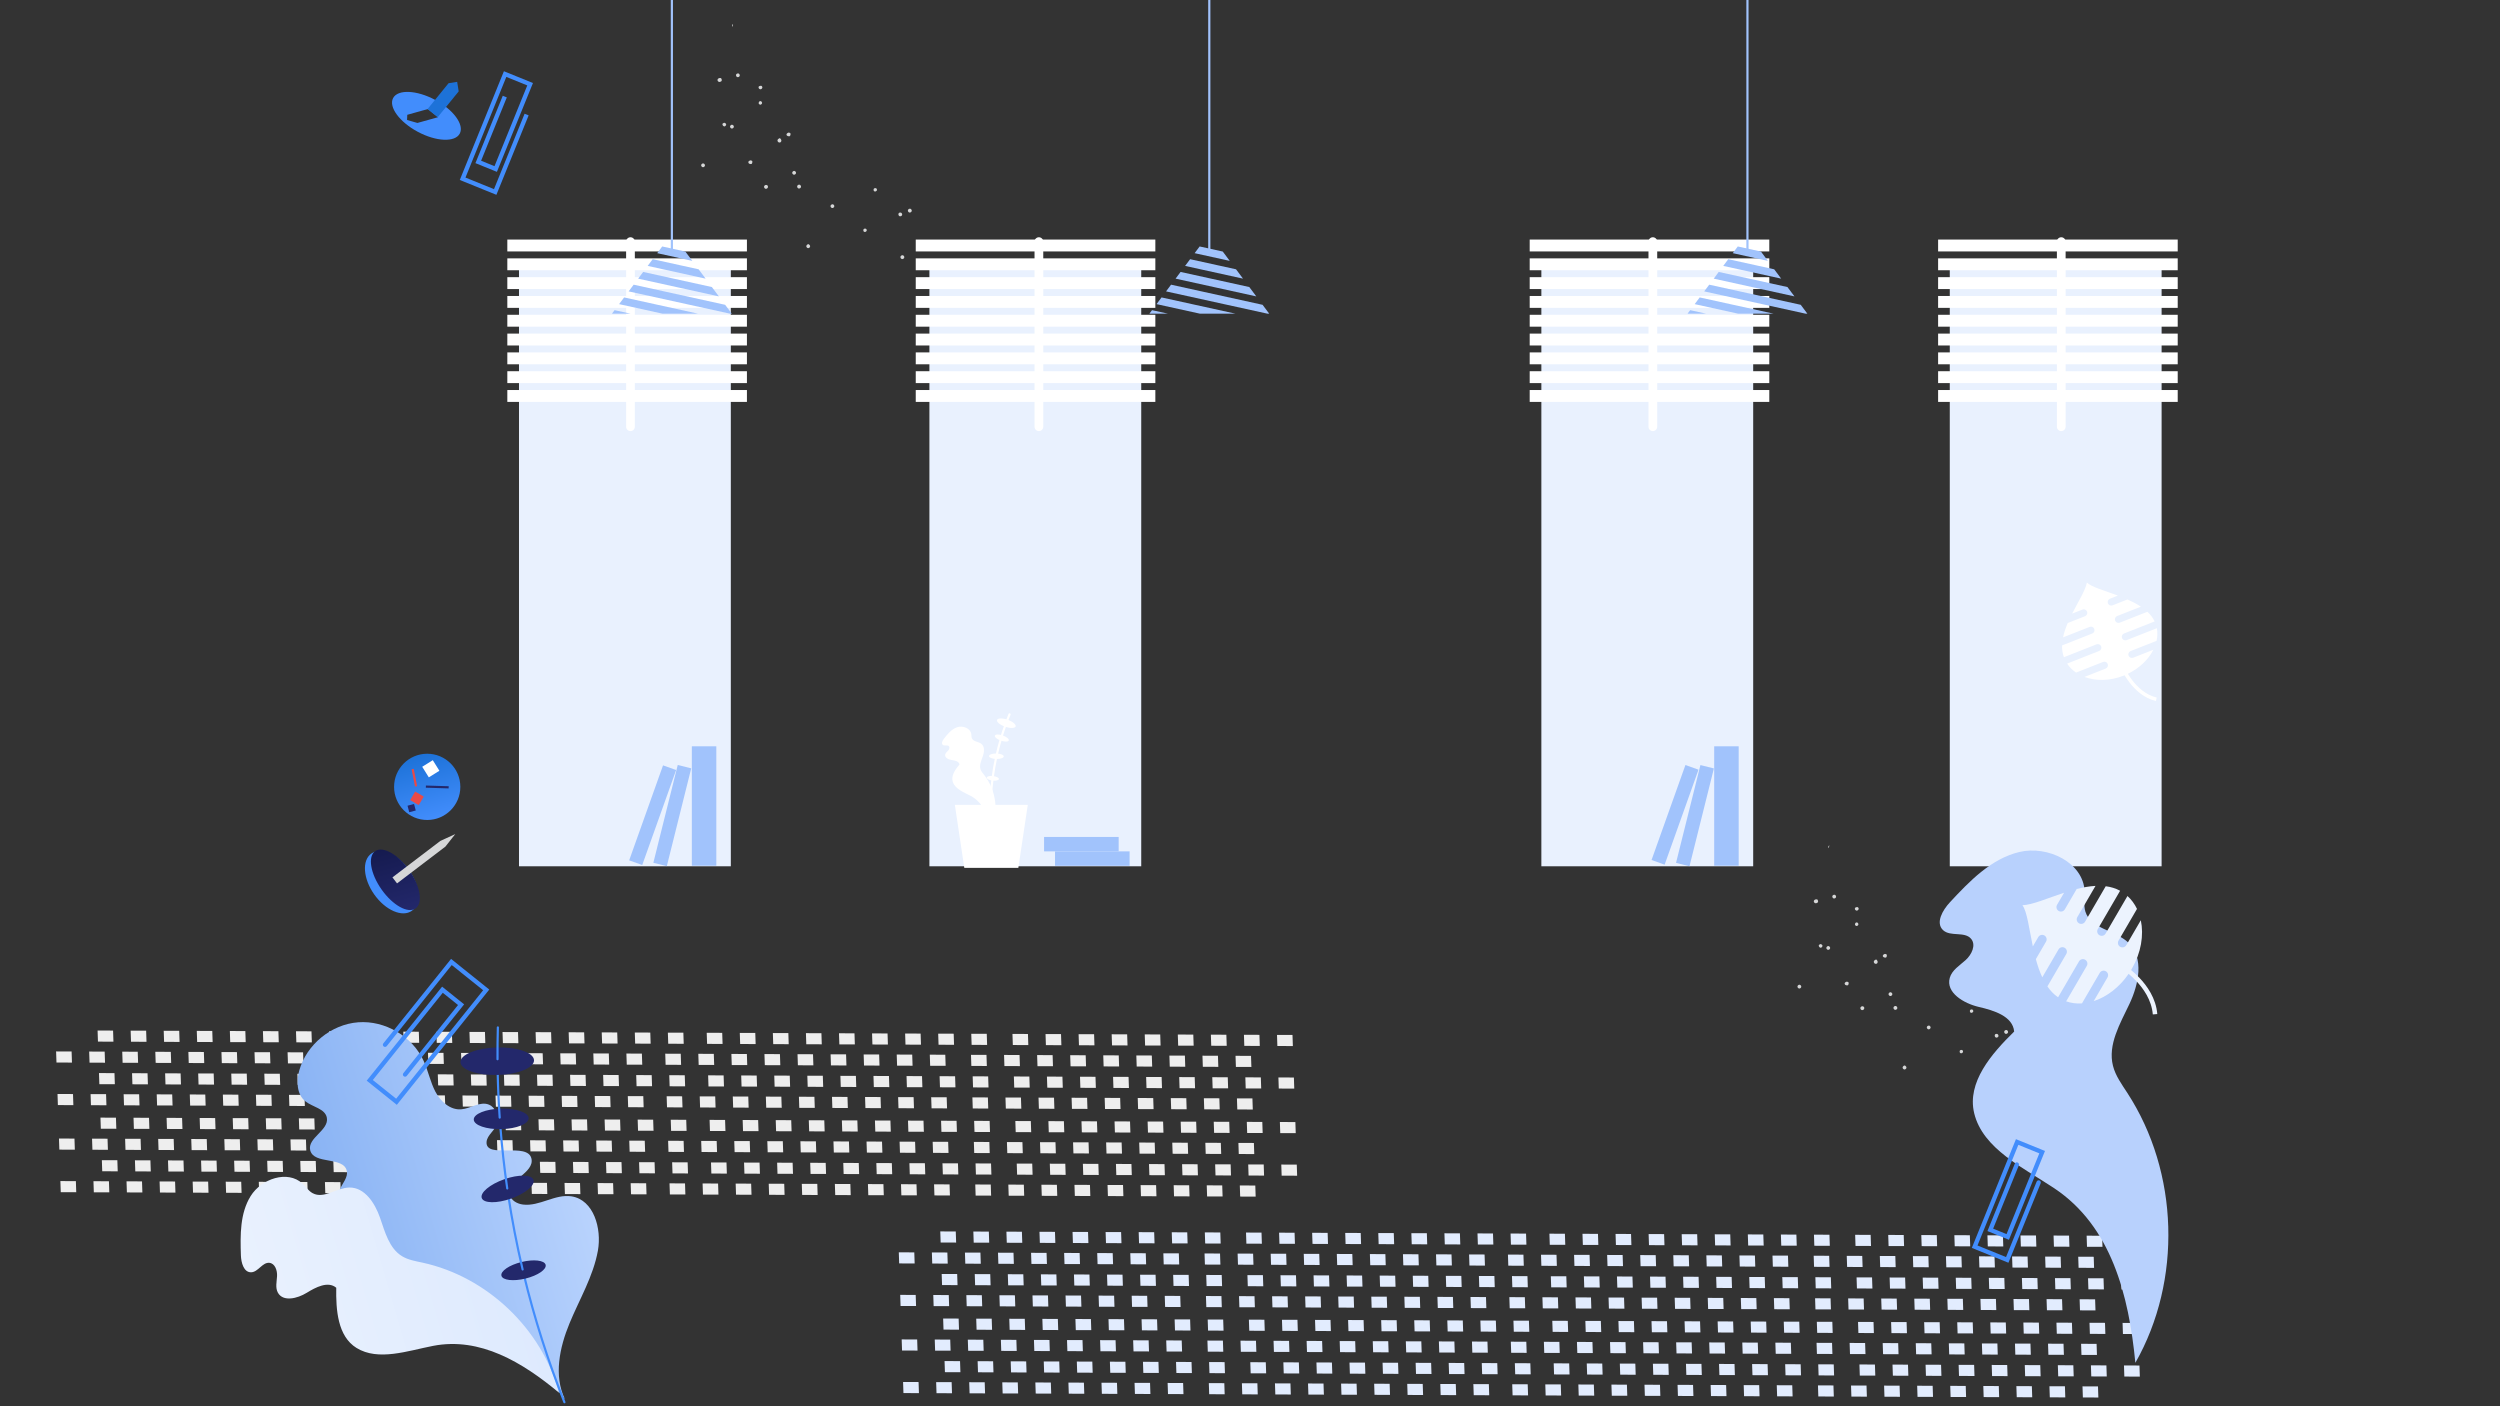 <?xml version="1.0" encoding="iso-8859-1" ?>
              <svg
                version="1.1"
                xmlns="http://www.w3.org/2000/svg"
                xmlns:xlink="http://www.w3.org/1999/xlink"
                viewBox="0 0 1396 785.25"
                width="1396"
                height="785.25"
              >
                <rect x="0" y="0" width="1396" height="785.25" fill="#333333" stroke="none"/>
                <g transform="translate(183.574 -17.757) scale(1.384 1.384) rotate(0 399.892 299.913)">  <g>   <polygon style="fill:#EEEEEE;" points="-93.121,433.089 -86.871,433.112 -87.019,428.636 -93.269,428.612  "/>   <polygon style="fill:#EEEEEE;" points="-79.779,433.138 -73.53,433.161 -73.677,428.685 -79.927,428.662  "/>   <polygon style="fill:#EEEEEE;" points="-66.437,433.188 -60.188,433.212 -60.335,428.735 -66.585,428.712  "/>   <polygon style="fill:#EEEEEE;" points="-53.095,433.238 -46.847,433.261 -46.994,428.785 -53.243,428.761  "/>   <polygon style="fill:#EEEEEE;" points="-39.754,433.287 -33.505,433.31 -33.653,428.834 -39.901,428.811  "/>   <polygon style="fill:#EEEEEE;" points="-26.413,433.337 -20.163,433.36 -20.311,428.884 -26.56,428.861  "/>   <polygon style="fill:#EEEEEE;" points="-13.071,433.387 -6.821,433.41 -6.969,428.934 -13.219,428.91  "/>   <polygon style="fill:#EEEEEE;" points="0.271,433.436 6.521,433.459 6.373,428.983 0.123,428.96  "/>   <polygon style="fill:#EEEEEE;" points="13.613,433.485 19.863,433.509 19.715,429.033 13.465,429.009  "/>   <polygon style="fill:#EEEEEE;" points="30.236,433.548 36.485,433.571 36.337,429.095 30.088,429.071  "/>   <polygon style="fill:#EEEEEE;" points="43.577,433.597 49.827,433.62 49.679,429.144 43.43,429.121  "/>   <polygon style="fill:#EEEEEE;" points="56.919,433.646 63.169,433.67 63.021,429.194 56.771,429.17  "/>   <polygon style="fill:#EEEEEE;" points="70.261,433.697 76.51,433.719 76.363,429.243 70.113,429.22  "/>   <polygon style="fill:#EEEEEE;" points="83.603,433.746 89.852,433.769 89.705,429.293 83.455,429.27  "/>   <polygon style="fill:#EEEEEE;" points="96.945,433.795 103.194,433.819 103.046,429.343 96.797,429.319  "/>   <polygon style="fill:#EEEEEE;" points="110.287,433.845 116.536,433.868 116.388,429.392 110.139,429.369  "/>   <polygon style="fill:#EEEEEE;" points="123.628,433.895 129.878,433.918 129.73,429.441 123.481,429.419  "/>   <polygon style="fill:#EEEEEE;" points="136.97,433.944 143.219,433.968 143.072,429.492 136.823,429.468  "/>   <polygon style="fill:#EEEEEE;" points="152.647,434.003 158.897,434.026 158.749,429.55 152.499,429.526  "/>   <polygon style="fill:#EEEEEE;" points="165.989,434.052 172.239,434.075 172.091,429.599 165.841,429.576  "/>   <polygon style="fill:#EEEEEE;" points="179.331,434.101 185.58,434.125 185.433,429.649 179.183,429.625  "/>   <polygon style="fill:#EEEEEE;" points="192.673,434.152 198.921,434.175 198.774,429.698 192.525,429.676  "/>   <polygon style="fill:#EEEEEE;" points="206.014,434.201 212.263,434.225 212.115,429.748 205.867,429.725  "/>   <polygon style="fill:#EEEEEE;" points="219.356,434.25 225.605,434.274 225.457,429.798 219.208,429.774  "/>   <polygon style="fill:#EEEEEE;" points="232.697,434.3 238.947,434.323 238.799,429.847 232.55,429.824  "/>   <polygon style="fill:#EEEEEE;" points="246.039,434.35 252.289,434.373 252.141,429.897 245.891,429.874  "/>   <polygon style="fill:#EEEEEE;" points="259.381,434.4 265.631,434.423 265.483,429.947 259.233,429.923  "/>   <polygon style="fill:#EEEEEE;" points="276.004,434.462 282.253,434.484 282.105,430.008 275.856,429.985  "/>   <polygon style="fill:#EEEEEE;" points="289.345,434.511 295.595,434.534 295.447,430.058 289.198,430.035  "/>   <polygon style="fill:#EEEEEE;" points="302.687,434.56 308.937,434.584 308.789,430.108 302.539,430.084  "/>   <polygon style="fill:#EEEEEE;" points="316.029,434.61 322.279,434.633 322.131,430.157 315.881,430.134  "/>   <polygon style="fill:#EEEEEE;" points="329.371,434.66 335.62,434.683 335.473,430.206 329.223,430.184  "/>   <polygon style="fill:#EEEEEE;" points="342.713,434.71 348.962,434.733 348.815,430.257 342.565,430.233  "/>   <polygon style="fill:#EEEEEE;" points="356.055,434.759 362.304,434.782 362.156,430.306 355.907,430.283  "/>   <polygon style="fill:#EEEEEE;" points="369.397,434.808 375.646,434.832 375.498,430.355 369.249,430.332  "/>   <polygon style="fill:#EEEEEE;" points="382.591,430.382 382.738,434.858 388.987,434.881 388.84,430.405  "/>   <polygon style="fill:#EEEEEE;" points="-109.855,441.525 -103.606,441.548 -103.753,437.072 -110.002,437.049  "/>   <polygon style="fill:#EEEEEE;" points="-90.412,437.122 -96.661,437.099 -96.513,441.575 -90.264,441.598  "/>   <polygon style="fill:#EEEEEE;" points="-77.07,437.172 -83.319,437.148 -83.171,441.624 -76.922,441.648  "/>   <polygon style="fill:#EEEEEE;" points="-63.728,437.221 -69.977,437.198 -69.83,441.674 -63.58,441.697  "/>   <polygon style="fill:#EEEEEE;" points="-50.386,437.27 -56.635,437.247 -56.488,441.724 -50.238,441.746  "/>   <polygon style="fill:#EEEEEE;" points="-37.044,437.321 -43.294,437.297 -43.146,441.773 -36.896,441.797  "/>   <polygon style="fill:#EEEEEE;" points="-23.702,437.37 -29.952,437.347 -29.804,441.823 -23.554,441.846  "/>   <polygon style="fill:#EEEEEE;" points="-10.36,437.419 -16.61,437.396 -16.462,441.872 -10.213,441.896  "/>   <polygon style="fill:#EEEEEE;" points="2.981,437.469 -3.268,437.446 -3.12,441.922 3.128,441.945  "/>   <polygon style="fill:#EEEEEE;" points="19.604,437.531 13.354,437.507 13.502,441.984 19.752,442.007  "/>   <polygon style="fill:#EEEEEE;" points="32.946,437.58 26.696,437.557 26.844,442.033 33.094,442.056  "/>   <polygon style="fill:#EEEEEE;" points="46.288,437.63 40.038,437.607 40.186,442.083 46.435,442.106  "/>   <polygon style="fill:#EEEEEE;" points="59.629,437.68 53.38,437.657 53.528,442.133 59.777,442.156  "/>   <polygon style="fill:#EEEEEE;" points="72.971,437.729 66.722,437.706 66.87,442.182 73.119,442.206  "/>   <polygon style="fill:#EEEEEE;" points="86.313,437.779 80.064,437.755 80.211,442.231 86.46,442.255  "/>   <polygon style="fill:#EEEEEE;" points="99.654,437.828 93.406,437.806 93.553,442.282 99.802,442.304  "/>   <polygon style="fill:#EEEEEE;" points="112.996,437.878 106.747,437.855 106.894,442.331 113.144,442.355  "/>   <polygon style="fill:#EEEEEE;" points="126.338,437.928 120.088,437.904 120.236,442.381 126.486,442.404  "/>   <polygon style="fill:#EEEEEE;" points="142.015,437.986 135.766,437.963 135.913,442.439 142.162,442.462  "/>   <polygon style="fill:#EEEEEE;" points="155.357,438.035 149.107,438.012 149.255,442.488 155.504,442.511  "/>   <polygon style="fill:#EEEEEE;" points="168.698,438.085 162.449,438.062 162.597,442.538 168.846,442.562  "/>   <polygon style="fill:#EEEEEE;" points="182.04,438.135 175.791,438.112 175.938,442.588 182.188,442.611  "/>   <polygon style="fill:#EEEEEE;" points="195.382,438.184 189.133,438.161 189.28,442.637 195.53,442.661  "/>   <polygon style="fill:#EEEEEE;" points="208.724,438.234 202.475,438.21 202.622,442.687 208.872,442.71  "/>   <polygon style="fill:#EEEEEE;" points="222.066,438.284 215.816,438.261 215.964,442.737 222.214,442.76  "/>   <polygon style="fill:#EEEEEE;" points="235.408,438.333 229.158,438.31 229.306,442.786 235.555,442.81  "/>   <polygon style="fill:#EEEEEE;" points="248.749,438.383 242.5,438.359 242.648,442.836 248.897,442.859  "/>   <polygon style="fill:#EEEEEE;" points="265.372,438.445 259.122,438.422 259.27,442.898 265.52,442.921  "/>   <polygon style="fill:#EEEEEE;" points="278.714,438.494 272.464,438.471 272.612,442.947 278.862,442.971  "/>   <polygon style="fill:#EEEEEE;" points="292.056,438.544 285.806,438.52 285.954,442.997 292.203,443.02  "/>   <polygon style="fill:#EEEEEE;" points="305.398,438.593 299.148,438.57 299.296,443.047 305.545,443.069  "/>   <polygon style="fill:#EEEEEE;" points="318.739,438.643 312.49,438.62 312.638,443.096 318.887,443.12  "/>   <polygon style="fill:#EEEEEE;" points="332.081,438.693 325.832,438.669 325.98,443.146 332.228,443.169  "/>   <polygon style="fill:#EEEEEE;" points="345.422,438.742 339.174,438.719 339.321,443.195 345.57,443.218  "/>   <polygon style="fill:#EEEEEE;" points="358.764,438.791 352.515,438.769 352.662,443.245 358.912,443.268  "/>   <polygon style="fill:#EEEEEE;" points="372.106,438.842 365.856,438.818 366.004,443.295 372.254,443.318  "/>   <polygon style="fill:#EEEEEE;" points="-92.554,450.257 -86.305,450.281 -86.453,445.805 -92.702,445.781  "/>   <polygon style="fill:#EEEEEE;" points="-79.213,450.308 -72.963,450.331 -73.111,445.855 -79.36,445.832  "/>   <polygon style="fill:#EEEEEE;" points="-65.871,450.357 -59.622,450.381 -59.769,445.904 -66.018,445.881  "/>   <polygon style="fill:#EEEEEE;" points="-52.529,450.407 -46.28,450.43 -46.428,445.954 -52.677,445.93  "/>   <polygon style="fill:#EEEEEE;" points="-39.188,450.456 -32.938,450.479 -33.086,446.003 -39.335,445.98  "/>   <polygon style="fill:#EEEEEE;" points="-25.846,450.506 -19.596,450.53 -19.744,446.053 -25.994,446.03  "/>   <polygon style="fill:#EEEEEE;" points="-12.504,450.556 -6.254,450.579 -6.402,446.103 -12.652,446.079  "/>   <polygon style="fill:#EEEEEE;" points="0.838,450.605 7.088,450.628 6.94,446.152 0.69,446.129  "/>   <polygon style="fill:#EEEEEE;" points="14.18,450.654 20.429,450.678 20.282,446.201 14.032,446.178  "/>   <polygon style="fill:#EEEEEE;" points="30.802,450.717 37.051,450.74 36.904,446.264 30.655,446.24  "/>   <polygon style="fill:#EEEEEE;" points="44.144,450.766 50.393,450.789 50.246,446.313 43.996,446.29  "/>   <polygon style="fill:#EEEEEE;" points="57.486,450.816 63.735,450.839 63.587,446.362 57.338,446.34  "/>   <polygon style="fill:#EEEEEE;" points="70.828,450.866 77.077,450.889 76.929,446.413 70.68,446.389  "/>   <polygon style="fill:#EEEEEE;" points="84.169,450.915 90.419,450.938 90.271,446.462 84.022,446.439  "/>   <polygon style="fill:#EEEEEE;" points="97.511,450.964 103.761,450.988 103.613,446.511 97.363,446.488  "/>   <polygon style="fill:#EEEEEE;" points="110.853,451.014 117.103,451.037 116.955,446.561 110.705,446.538  "/>   <polygon style="fill:#EEEEEE;" points="124.195,451.064 130.444,451.087 130.297,446.611 124.047,446.588  "/>   <polygon style="fill:#EEEEEE;" points="137.537,451.113 143.786,451.137 143.638,446.661 137.389,446.637  "/>   <polygon style="fill:#EEEEEE;" points="153.214,451.172 159.463,451.195 159.315,446.719 153.066,446.695  "/>   <polygon style="fill:#EEEEEE;" points="166.556,451.221 172.805,451.244 172.657,446.768 166.408,446.745  "/>   <polygon style="fill:#EEEEEE;" points="179.897,451.271 186.146,451.294 185.999,446.818 179.75,446.795  "/>   <polygon style="fill:#EEEEEE;" points="193.239,451.321 199.488,451.344 199.34,446.868 193.091,446.844  "/>   <polygon style="fill:#EEEEEE;" points="206.58,451.37 212.83,451.393 212.682,446.917 206.433,446.894  "/>   <polygon style="fill:#EEEEEE;" points="219.922,451.419 226.172,451.443 226.024,446.967 219.774,446.943  "/>   <polygon style="fill:#EEEEEE;" points="233.264,451.47 239.514,451.492 239.366,447.016 233.116,446.993  "/>   <polygon style="fill:#EEEEEE;" points="246.606,451.519 252.856,451.542 252.708,447.066 246.458,447.043  "/>   <polygon style="fill:#EEEEEE;" points="259.948,451.568 266.198,451.592 266.05,447.116 259.8,447.092  "/>   <polygon style="fill:#EEEEEE;" points="276.57,451.631 282.819,451.654 282.672,447.178 276.423,447.154  "/>   <polygon style="fill:#EEEEEE;" points="289.912,451.68 296.161,451.703 296.014,447.227 289.764,447.204  "/>   <polygon style="fill:#EEEEEE;" points="303.254,451.729 309.503,451.753 309.355,447.277 303.106,447.253  "/>   <polygon style="fill:#EEEEEE;" points="316.596,451.779 322.845,451.802 322.697,447.326 316.448,447.303  "/>   <polygon style="fill:#EEEEEE;" points="329.937,451.829 336.187,451.852 336.039,447.376 329.79,447.353  "/>   <polygon style="fill:#EEEEEE;" points="343.279,451.878 349.529,451.902 349.381,447.426 343.132,447.402  "/>   <polygon style="fill:#EEEEEE;" points="356.621,451.928 362.871,451.951 362.723,447.475 356.473,447.452  "/>   <polygon style="fill:#EEEEEE;" points="369.963,451.978 376.212,452 376.065,447.524 369.815,447.501  "/>   <polygon style="fill:#EEEEEE;" points="383.305,452.027 389.554,452.051 389.406,447.574 383.157,447.551  "/>   <polygon style="fill:#EEEEEE;" points="-109.289,458.694 -103.039,458.718 -103.187,454.241 -109.436,454.218  "/>   <polygon style="fill:#EEEEEE;" points="-89.845,454.291 -96.095,454.268 -95.947,458.744 -89.697,458.767  "/>   <polygon style="fill:#EEEEEE;" points="-76.503,454.34 -82.753,454.317 -82.605,458.793 -76.355,458.817  "/>   <polygon style="fill:#EEEEEE;" points="-63.161,454.39 -69.411,454.366 -69.263,458.843 -63.013,458.866  "/>   <polygon style="fill:#EEEEEE;" points="-49.819,454.44 -56.069,454.417 -55.921,458.893 -49.671,458.916  "/>   <polygon style="fill:#EEEEEE;" points="-36.477,454.489 -42.727,454.466 -42.579,458.942 -36.329,458.966  "/>   <polygon style="fill:#EEEEEE;" points="-23.135,454.539 -29.385,454.515 -29.237,458.992 -22.988,459.015  "/>   <polygon style="fill:#EEEEEE;" points="-9.794,454.588 -16.043,454.565 -15.895,459.041 -9.647,459.064  "/>   <polygon style="fill:#EEEEEE;" points="3.547,454.638 -2.701,454.615 -2.554,459.091 3.695,459.115  "/>   <polygon style="fill:#EEEEEE;" points="20.17,454.7 13.921,454.676 14.069,459.153 20.318,459.176  "/>   <polygon style="fill:#EEEEEE;" points="33.512,454.749 27.263,454.727 27.41,459.203 33.66,459.225  "/>   <polygon style="fill:#EEEEEE;" points="46.854,454.799 40.605,454.776 40.752,459.252 47.002,459.276  "/>   <polygon style="fill:#EEEEEE;" points="60.196,454.849 53.947,454.825 54.094,459.302 60.344,459.325  "/>   <polygon style="fill:#EEEEEE;" points="73.538,454.898 67.288,454.875 67.436,459.351 73.685,459.374  "/>   <polygon style="fill:#EEEEEE;" points="86.879,454.947 80.63,454.925 80.778,459.401 87.027,459.424  "/>   <polygon style="fill:#EEEEEE;" points="100.221,454.998 93.972,454.974 94.119,459.451 100.369,459.474  "/>   <polygon style="fill:#EEEEEE;" points="113.563,455.047 107.313,455.024 107.461,459.5 113.711,459.523  "/>   <polygon style="fill:#EEEEEE;" points="126.905,455.097 120.655,455.073 120.803,459.549 127.053,459.573  "/>   <polygon style="fill:#EEEEEE;" points="142.581,455.155 136.332,455.131 136.479,459.608 142.729,459.631  "/>   <polygon style="fill:#EEEEEE;" points="155.923,455.204 149.674,455.182 149.821,459.658 156.071,459.681  "/>   <polygon style="fill:#EEEEEE;" points="169.265,455.254 163.015,455.231 163.163,459.707 169.413,459.731  "/>   <polygon style="fill:#EEEEEE;" points="182.607,455.304 176.357,455.28 176.505,459.757 182.755,459.78  "/>   <polygon style="fill:#EEEEEE;" points="195.949,455.353 189.699,455.33 189.847,459.806 196.097,459.829  "/>   <polygon style="fill:#EEEEEE;" points="209.291,455.403 203.041,455.38 203.189,459.856 209.439,459.879  "/>   <polygon style="fill:#EEEEEE;" points="222.633,455.453 216.383,455.429 216.531,459.906 222.78,459.929  "/>   <polygon style="fill:#EEEEEE;" points="235.974,455.502 229.725,455.479 229.873,459.955 236.121,459.978  "/>   <polygon style="fill:#EEEEEE;" points="249.316,455.552 243.067,455.528 243.214,460.004 249.463,460.028  "/>   <polygon style="fill:#EEEEEE;" points="265.938,455.614 259.689,455.59 259.837,460.067 266.086,460.09  "/>   <polygon style="fill:#EEEEEE;" points="279.28,455.663 273.031,455.64 273.179,460.116 279.428,460.139  "/>   <polygon style="fill:#EEEEEE;" points="292.622,455.713 286.373,455.689 286.52,460.166 292.77,460.189  "/>   <polygon style="fill:#EEEEEE;" points="305.964,455.763 299.715,455.739 299.862,460.216 306.112,460.239  "/>   <polygon style="fill:#EEEEEE;" points="319.306,455.812 313.056,455.789 313.204,460.265 319.453,460.288  "/>   <polygon style="fill:#EEEEEE;" points="332.647,455.862 326.398,455.838 326.546,460.314 332.795,460.338  "/>   <polygon style="fill:#EEEEEE;" points="345.989,455.911 339.74,455.888 339.887,460.364 346.137,460.387  "/>   <polygon style="fill:#EEEEEE;" points="359.331,455.961 353.081,455.938 353.229,460.414 359.478,460.438  "/>   <polygon style="fill:#EEEEEE;" points="372.673,456.011 366.423,455.987 366.571,460.463 372.82,460.487  "/>   <polygon style="fill:#EEEEEE;" points="-91.962,468.23 -85.712,468.253 -85.86,463.777 -92.109,463.753  "/>   <polygon style="fill:#EEEEEE;" points="-78.62,468.28 -72.37,468.303 -72.518,463.826 -78.768,463.804  "/>   <polygon style="fill:#EEEEEE;" points="-65.278,468.329 -59.028,468.353 -59.176,463.877 -65.426,463.853  "/>   <polygon style="fill:#EEEEEE;" points="-51.936,468.379 -45.686,468.402 -45.834,463.926 -52.084,463.903  "/>   <polygon style="fill:#EEEEEE;" points="-38.594,468.428 -32.345,468.452 -32.492,463.975 -38.742,463.952  "/>   <polygon style="fill:#EEEEEE;" points="-25.252,468.478 -19.003,468.501 -19.151,464.025 -25.4,464.002  "/>   <polygon style="fill:#EEEEEE;" points="-11.911,468.528 -5.661,468.551 -5.809,464.075 -12.058,464.052  "/>   <polygon style="fill:#EEEEEE;" points="1.431,468.577 7.68,468.601 7.533,464.124 1.283,464.101  "/>   <polygon style="fill:#EEEEEE;" points="14.773,468.627 21.022,468.65 20.874,464.174 14.625,464.15  "/>   <polygon style="fill:#EEEEEE;" points="31.396,468.689 37.645,468.712 37.497,464.236 31.248,464.213  "/>   <polygon style="fill:#EEEEEE;" points="44.737,468.738 50.987,468.762 50.839,464.285 44.59,464.262  "/>   <polygon style="fill:#EEEEEE;" points="58.079,468.788 64.328,468.811 64.181,464.335 57.932,464.311  "/>   <polygon style="fill:#EEEEEE;" points="71.421,468.838 77.67,468.861 77.522,464.385 71.274,464.362  "/>   <polygon style="fill:#EEEEEE;" points="84.762,468.887 91.012,468.911 90.864,464.434 84.615,464.411  "/>   <polygon style="fill:#EEEEEE;" points="98.104,468.936 104.354,468.96 104.206,464.484 97.956,464.46  "/>   <polygon style="fill:#EEEEEE;" points="111.446,468.986 117.696,469.009 117.548,464.533 111.298,464.51  "/>   <polygon style="fill:#EEEEEE;" points="124.788,469.036 131.037,469.06 130.89,464.583 124.64,464.56  "/>   <polygon style="fill:#EEEEEE;" points="138.13,469.086 144.379,469.109 144.232,464.633 137.982,464.609  "/>   <polygon style="fill:#EEEEEE;" points="153.806,469.144 160.056,469.167 159.908,464.691 153.659,464.668  "/>   <polygon style="fill:#EEEEEE;" points="167.148,469.193 173.398,469.217 173.25,464.74 167.001,464.717  "/>   <polygon style="fill:#EEEEEE;" points="180.49,469.243 186.74,469.266 186.592,464.79 180.342,464.767  "/>   <polygon style="fill:#EEEEEE;" points="193.832,469.293 200.082,469.316 199.934,464.84 193.684,464.817  "/>   <polygon style="fill:#EEEEEE;" points="207.174,469.342 213.423,469.366 213.276,464.889 207.026,464.866  "/>   <polygon style="fill:#EEEEEE;" points="220.516,469.392 226.764,469.415 226.617,464.939 220.368,464.915  "/>   <polygon style="fill:#EEEEEE;" points="233.857,469.442 240.106,469.464 239.959,464.988 233.71,464.966  "/>   <polygon style="fill:#EEEEEE;" points="247.199,469.491 253.448,469.515 253.3,465.038 247.051,465.015  "/>   <polygon style="fill:#EEEEEE;" points="260.541,469.541 266.79,469.564 266.642,465.088 260.393,465.064  "/>   <polygon style="fill:#EEEEEE;" points="277.164,469.603 283.413,469.626 283.265,465.149 277.016,465.127  "/>   <polygon style="fill:#EEEEEE;" points="290.506,469.652 296.755,469.676 296.607,465.199 290.358,465.176  "/>   <polygon style="fill:#EEEEEE;" points="303.847,469.702 310.096,469.725 309.948,465.249 303.7,465.225  "/>   <polygon style="fill:#EEEEEE;" points="317.189,469.751 323.438,469.774 323.29,465.298 317.042,465.275  "/>   <polygon style="fill:#EEEEEE;" points="330.53,469.801 336.78,469.824 336.632,465.348 330.383,465.325  "/>   <polygon style="fill:#EEEEEE;" points="343.872,469.851 350.122,469.874 349.974,465.398 343.724,465.374  "/>   <polygon style="fill:#EEEEEE;" points="357.214,469.9 363.464,469.923 363.316,465.447 357.066,465.424  "/>   <polygon style="fill:#EEEEEE;" points="370.556,469.949 376.805,469.973 376.658,465.496 370.408,465.473  "/>   <polygon style="fill:#EEEEEE;" points="383.898,470 390.147,470.023 390,465.546 383.75,465.523  "/>   <polygon style="fill:#EEEEEE;" points="-108.695,476.667 -102.446,476.689 -102.593,472.213 -108.843,472.19  "/>   <polygon style="fill:#EEEEEE;" points="-89.252,472.263 -95.501,472.24 -95.353,476.716 -89.104,476.739  "/>   <polygon style="fill:#EEEEEE;" points="-75.91,472.313 -82.159,472.289 -82.012,476.765 -75.762,476.789  "/>   <polygon style="fill:#EEEEEE;" points="-62.568,472.362 -68.818,472.339 -68.67,476.815 -62.421,476.838  "/>   <polygon style="fill:#EEEEEE;" points="-49.227,472.411 -55.476,472.389 -55.328,476.865 -49.079,476.888  "/>   <polygon style="fill:#EEEEEE;" points="-35.885,472.462 -42.134,472.438 -41.986,476.914 -35.737,476.938  "/>   <polygon style="fill:#EEEEEE;" points="-22.543,472.511 -28.792,472.488 -28.645,476.964 -22.395,476.987  "/>   <polygon style="fill:#EEEEEE;" points="-9.201,472.56 -15.45,472.537 -15.303,477.013 -9.053,477.037  "/>   <polygon style="fill:#EEEEEE;" points="4.141,472.61 -2.108,472.587 -1.961,477.064 4.289,477.087  "/>   <polygon style="fill:#EEEEEE;" points="20.763,472.672 14.514,472.649 14.661,477.125 20.911,477.148  "/>   <polygon style="fill:#EEEEEE;" points="34.105,472.721 27.855,472.698 28.003,477.174 34.253,477.197  "/>   <polygon style="fill:#EEEEEE;" points="47.447,472.772 41.197,472.748 41.345,477.224 47.595,477.248  "/>   <polygon style="fill:#EEEEEE;" points="60.789,472.821 54.539,472.798 54.687,477.274 60.937,477.297  "/>   <polygon style="fill:#EEEEEE;" points="74.131,472.87 67.881,472.847 68.029,477.323 74.279,477.347  "/>   <polygon style="fill:#EEEEEE;" points="87.473,472.92 81.223,472.897 81.371,477.373 87.62,477.396  "/>   <polygon style="fill:#EEEEEE;" points="100.815,472.97 94.565,472.947 94.713,477.423 100.962,477.446  "/>   <polygon style="fill:#EEEEEE;" points="114.156,473.019 107.907,472.996 108.055,477.472 114.303,477.496  "/>   <polygon style="fill:#EEEEEE;" points="127.497,473.069 121.249,473.045 121.396,477.522 127.645,477.545  "/>   <polygon style="fill:#EEEEEE;" points="143.175,473.127 136.925,473.104 137.073,477.58 143.322,477.603  "/>   <polygon style="fill:#EEEEEE;" points="156.516,473.176 150.267,473.154 150.415,477.63 156.664,477.653  "/>   <polygon style="fill:#EEEEEE;" points="169.858,473.227 163.609,473.203 163.756,477.679 170.006,477.703  "/>   <polygon style="fill:#EEEEEE;" points="183.2,473.276 176.951,473.253 177.098,477.729 183.348,477.752  "/>   <polygon style="fill:#EEEEEE;" points="196.542,473.325 190.292,473.302 190.44,477.778 196.689,477.802  "/>   <polygon style="fill:#EEEEEE;" points="209.883,473.375 203.634,473.352 203.782,477.829 210.031,477.851  "/>   <polygon style="fill:#EEEEEE;" points="223.225,473.425 216.976,473.402 217.124,477.878 223.373,477.901  "/>   <polygon style="fill:#EEEEEE;" points="236.567,473.474 230.318,473.451 230.465,477.927 236.715,477.951  "/>   <polygon style="fill:#EEEEEE;" points="249.909,473.524 243.66,473.5 243.807,477.977 250.057,478  "/>   <polygon style="fill:#EEEEEE;" points="266.531,473.586 260.282,473.563 260.43,478.039 266.679,478.062  "/>   <polygon style="fill:#EEEEEE;" points="279.873,473.635 273.624,473.612 273.771,478.088 280.021,478.112  "/>   <polygon style="fill:#EEEEEE;" points="293.215,473.685 286.965,473.661 287.113,478.138 293.363,478.161  "/>   <polygon style="fill:#EEEEEE;" points="306.557,473.734 300.307,473.712 300.455,478.188 306.705,478.211  "/>   <polygon style="fill:#EEEEEE;" points="319.899,473.784 313.649,473.761 313.797,478.237 320.047,478.261  "/>   <polygon style="fill:#EEEEEE;" points="333.241,473.834 326.991,473.81 327.139,478.287 333.389,478.31  "/>   <polygon style="fill:#EEEEEE;" points="346.583,473.883 340.333,473.86 340.481,478.336 346.73,478.359  "/>   <polygon style="fill:#EEEEEE;" points="359.924,473.933 353.675,473.91 353.823,478.386 360.071,478.41  "/>   <polygon style="fill:#EEEEEE;" points="373.265,473.983 367.017,473.959 367.164,478.436 373.413,478.459  "/>   <polygon style="fill:#EEEEEE;" points="-91.395,485.4 -85.145,485.422 -85.293,480.946 -91.543,480.923  "/>   <polygon style="fill:#EEEEEE;" points="-78.053,485.449 -71.803,485.472 -71.951,480.996 -78.201,480.973  "/>   <polygon style="fill:#EEEEEE;" points="-64.711,485.498 -58.461,485.522 -58.609,481.045 -64.859,481.022  "/>   <polygon style="fill:#EEEEEE;" points="-51.369,485.548 -45.12,485.571 -45.267,481.095 -51.517,481.071  "/>   <polygon style="fill:#EEEEEE;" points="-38.027,485.598 -31.779,485.62 -31.926,481.144 -38.175,481.122  "/>   <polygon style="fill:#EEEEEE;" points="-24.686,485.647 -18.437,485.671 -18.585,481.194 -24.833,481.171  "/>   <polygon style="fill:#EEEEEE;" points="-11.345,485.697 -5.095,485.72 -5.243,481.244 -11.492,481.22  "/>   <polygon style="fill:#EEEEEE;" points="1.997,485.746 8.247,485.769 8.099,481.293 1.85,481.27  "/>   <polygon style="fill:#EEEEEE;" points="15.339,485.796 21.589,485.819 21.441,481.343 15.192,481.32  "/>   <polygon style="fill:#EEEEEE;" points="31.962,485.858 38.212,485.881 38.064,481.405 31.814,481.381  "/>   <polygon style="fill:#EEEEEE;" points="45.304,485.907 51.553,485.93 51.406,481.454 45.156,481.431  "/>   <polygon style="fill:#EEEEEE;" points="58.646,485.957 64.895,485.98 64.747,481.504 58.498,481.481  "/>   <polygon style="fill:#EEEEEE;" points="71.987,486.007 78.237,486.03 78.089,481.554 71.84,481.53  "/>   <polygon style="fill:#EEEEEE;" points="85.329,486.056 91.579,486.079 91.431,481.603 85.181,481.58  "/>   <polygon style="fill:#EEEEEE;" points="98.671,486.105 104.92,486.129 104.773,481.653 98.523,481.629  "/>   <polygon style="fill:#EEEEEE;" points="112.013,486.156 118.262,486.179 118.115,481.702 111.865,481.679  "/>   <polygon style="fill:#EEEEEE;" points="125.355,486.205 131.604,486.228 131.456,481.752 125.207,481.729  "/>   <polygon style="fill:#EEEEEE;" points="138.697,486.254 144.946,486.278 144.798,481.802 138.549,481.778  "/>   <polygon style="fill:#EEEEEE;" points="154.373,486.313 160.623,486.336 160.475,481.86 154.225,481.836  "/>   <polygon style="fill:#EEEEEE;" points="167.715,486.363 173.965,486.385 173.817,481.909 167.567,481.887  "/>   <polygon style="fill:#EEEEEE;" points="181.057,486.412 187.307,486.436 187.159,481.959 180.909,481.936  "/>   <polygon style="fill:#EEEEEE;" points="194.399,486.462 200.648,486.485 200.501,482.009 194.251,481.985  "/>   <polygon style="fill:#EEEEEE;" points="207.741,486.511 213.989,486.534 213.842,482.058 207.593,482.035  "/>   <polygon style="fill:#EEEEEE;" points="221.082,486.561 227.331,486.584 227.183,482.108 220.935,482.085  "/>   <polygon style="fill:#EEEEEE;" points="234.424,486.611 240.673,486.634 240.525,482.158 234.276,482.135  "/>   <polygon style="fill:#EEEEEE;" points="247.765,486.66 254.015,486.683 253.867,482.207 247.618,482.184  "/>   <polygon style="fill:#EEEEEE;" points="261.107,486.709 267.357,486.733 267.209,482.257 260.96,482.233  "/>   <polygon style="fill:#EEEEEE;" points="277.73,486.772 283.98,486.795 283.832,482.319 277.583,482.295  "/>   <polygon style="fill:#EEEEEE;" points="291.072,486.821 297.321,486.844 297.173,482.368 290.924,482.345  "/>   <polygon style="fill:#EEEEEE;" points="304.414,486.87 310.663,486.894 310.515,482.418 304.266,482.394  "/>   <polygon style="fill:#EEEEEE;" points="317.755,486.921 324.005,486.943 323.857,482.467 317.608,482.445  "/>   <polygon style="fill:#EEEEEE;" points="331.097,486.97 337.346,486.993 337.199,482.517 330.949,482.494  "/>   <polygon style="fill:#EEEEEE;" points="344.439,487.019 350.688,487.043 350.541,482.567 344.291,482.543  "/>   <polygon style="fill:#EEEEEE;" points="357.781,487.069 364.03,487.092 363.883,482.616 357.633,482.593  "/>   <polygon style="fill:#EEEEEE;" points="371.123,487.119 377.372,487.142 377.224,482.665 370.975,482.643  "/>   <polygon style="fill:#EEEEEE;" points="384.464,487.169 390.714,487.192 390.566,482.716 384.317,482.692  "/>   <polygon style="fill:#EEEEEE;" points="-108.128,493.836 -101.879,493.859 -102.027,489.383 -108.276,489.359  "/>   <polygon style="fill:#EEEEEE;" points="-94.787,493.885 -88.538,493.908 -88.685,489.432 -94.934,489.409  "/>   <polygon style="fill:#EEEEEE;" points="-81.445,493.934 -75.196,493.958 -75.343,489.481 -81.593,489.458  "/>   <polygon style="fill:#EEEEEE;" points="-68.103,493.985 -61.854,494.007 -62.002,489.531 -68.251,489.508  "/>   <polygon style="fill:#EEEEEE;" points="-54.761,494.034 -48.512,494.057 -48.66,489.581 -54.909,489.558  "/>   <polygon style="fill:#EEEEEE;" points="-41.42,494.083 -35.17,494.107 -35.318,489.631 -41.567,489.607  "/>   <polygon style="fill:#EEEEEE;" points="-28.078,494.133 -21.828,494.156 -21.976,489.68 -28.226,489.656  "/>   <polygon style="fill:#EEEEEE;" points="-14.736,494.183 -8.486,494.206 -8.634,489.729 -14.884,489.707  "/>   <polygon style="fill:#EEEEEE;" points="-1.394,494.232 4.855,494.256 4.708,489.78 -1.542,489.756  "/>   <polygon style="fill:#EEEEEE;" points="15.228,494.294 21.478,494.317 21.33,489.841 15.08,489.817  "/>   <polygon style="fill:#EEEEEE;" points="28.57,494.344 34.82,494.367 34.672,489.891 28.422,489.868  "/>   <polygon style="fill:#EEEEEE;" points="41.912,494.393 48.162,494.417 48.014,489.941 41.764,489.917  "/>   <polygon style="fill:#EEEEEE;" points="55.254,494.443 61.503,494.466 61.356,489.99 55.106,489.966  "/>   <polygon style="fill:#EEEEEE;" points="68.596,494.492 74.845,494.515 74.698,490.039 68.448,490.016  "/>   <polygon style="fill:#EEEEEE;" points="81.938,494.542 88.187,494.566 88.039,490.089 81.79,490.066  "/>   <polygon style="fill:#EEEEEE;" points="95.28,494.592 101.528,494.615 101.381,490.139 95.132,490.116  "/>   <polygon style="fill:#EEEEEE;" points="108.621,494.641 114.87,494.665 114.722,490.188 108.474,490.165  "/>   <polygon style="fill:#EEEEEE;" points="121.962,494.69 128.212,494.714 128.064,490.238 121.815,490.214  "/>   <polygon style="fill:#EEEEEE;" points="137.64,494.749 143.888,494.772 143.741,490.296 137.492,490.273  "/>   <polygon style="fill:#EEEEEE;" points="150.981,494.799 157.23,494.822 157.083,490.346 150.834,490.323  "/>   <polygon style="fill:#EEEEEE;" points="164.323,494.848 170.572,494.872 170.424,490.396 164.175,490.372  "/>   <polygon style="fill:#EEEEEE;" points="177.664,494.898 183.914,494.921 183.767,490.445 177.517,490.422  "/>   <polygon style="fill:#EEEEEE;" points="191.006,494.948 197.256,494.97 197.108,490.494 190.859,490.472  "/>   <polygon style="fill:#EEEEEE;" points="204.348,494.997 210.598,495.021 210.45,490.545 204.201,490.521  "/>   <polygon style="fill:#EEEEEE;" points="217.69,495.047 223.94,495.07 223.792,490.594 217.542,490.571  "/>   <polygon style="fill:#EEEEEE;" points="231.032,495.096 237.282,495.12 237.134,490.643 230.884,490.62  "/>   <polygon style="fill:#EEEEEE;" points="244.374,495.146 250.623,495.169 250.476,490.693 244.226,490.67  "/>   <polygon style="fill:#EEEEEE;" points="260.996,495.208 267.246,495.231 267.098,490.755 260.848,490.731  "/>   <polygon style="fill:#EEEEEE;" points="274.338,495.257 280.588,495.28 280.44,490.804 274.19,490.781  "/>   <polygon style="fill:#EEEEEE;" points="287.68,495.307 293.929,495.33 293.782,490.854 287.532,490.831  "/>   <polygon style="fill:#EEEEEE;" points="301.022,495.357 307.271,495.38 307.124,490.904 300.874,490.881  "/>   <polygon style="fill:#EEEEEE;" points="314.364,495.406 320.613,495.43 320.465,490.953 314.216,490.93  "/>   <polygon style="fill:#EEEEEE;" points="327.706,495.455 333.955,495.479 333.807,491.003 327.558,490.979  "/>   <polygon style="fill:#EEEEEE;" points="341.047,495.506 347.296,495.529 347.149,491.052 340.9,491.03  "/>   <polygon style="fill:#EEEEEE;" points="354.389,495.555 360.638,495.579 360.49,491.102 354.242,491.079  "/>   <polygon style="fill:#EEEEEE;" points="367.73,495.605 373.98,495.628 373.832,491.152 367.583,491.128  "/>  </g>  <g>   <polygon style="fill:#E2ECFE;" points="246.88,514.144 253.129,514.168 252.981,509.692 246.732,509.668  "/>   <polygon style="fill:#E2ECFE;" points="260.221,514.194 266.471,514.217 266.323,509.741 260.074,509.717  "/>   <polygon style="fill:#E2ECFE;" points="273.563,514.243 279.812,514.266 279.665,509.79 273.416,509.767  "/>   <polygon style="fill:#E2ECFE;" points="286.905,514.293 293.154,514.316 293.006,509.84 286.757,509.817  "/>   <polygon style="fill:#E2ECFE;" points="300.246,514.343 306.496,514.366 306.348,509.89 300.099,509.867  "/>   <polygon style="fill:#E2ECFE;" points="313.588,514.392 319.838,514.415 319.69,509.939 313.44,509.916  "/>   <polygon style="fill:#E2ECFE;" points="326.93,514.441 333.18,514.465 333.032,509.989 326.782,509.965  "/>   <polygon style="fill:#E2ECFE;" points="340.272,514.492 346.522,514.515 346.374,510.038 340.124,510.016  "/>   <polygon style="fill:#E2ECFE;" points="353.614,514.541 359.863,514.565 359.715,510.088 353.466,510.065  "/>   <polygon style="fill:#E2ECFE;" points="370.237,514.603 376.485,514.626 376.338,510.15 370.089,510.126  "/>   <polygon style="fill:#E2ECFE;" points="383.578,514.653 389.827,514.676 389.68,510.2 383.43,510.177  "/>   <polygon style="fill:#E2ECFE;" points="396.92,514.702 403.169,514.725 403.021,510.249 396.772,510.226  "/>   <polygon style="fill:#E2ECFE;" points="410.262,514.751 416.511,514.775 416.363,510.299 410.114,510.275  "/>   <polygon style="fill:#E2ECFE;" points="423.603,514.801 429.853,514.824 429.705,510.348 423.456,510.325  "/>   <polygon style="fill:#E2ECFE;" points="436.945,514.851 443.195,514.875 443.047,510.398 436.797,510.375  "/>   <polygon style="fill:#E2ECFE;" points="450.287,514.901 456.537,514.924 456.389,510.448 450.139,510.424  "/>   <polygon style="fill:#E2ECFE;" points="463.629,514.95 469.878,514.973 469.731,510.497 463.481,510.474  "/>   <polygon style="fill:#E2ECFE;" points="476.971,515 483.22,515.023 483.072,510.546 476.823,510.523  "/>   <polygon style="fill:#E2ECFE;" points="492.648,515.058 498.897,515.081 498.749,510.605 492.5,510.582  "/>   <polygon style="fill:#E2ECFE;" points="505.99,515.108 512.239,515.131 512.091,510.655 505.842,510.632  "/>   <polygon style="fill:#E2ECFE;" points="519.331,515.157 525.58,515.181 525.432,510.704 519.184,510.681  "/>   <polygon style="fill:#E2ECFE;" points="532.673,515.206 538.922,515.23 538.774,510.754 532.525,510.73  "/>   <polygon style="fill:#E2ECFE;" points="546.014,515.257 552.264,515.279 552.116,510.803 545.867,510.78  "/>   <polygon style="fill:#E2ECFE;" points="559.356,515.306 565.606,515.33 565.458,510.853 559.208,510.83  "/>   <polygon style="fill:#E2ECFE;" points="572.698,515.356 578.948,515.379 578.8,510.903 572.55,510.879  "/>   <polygon style="fill:#E2ECFE;" points="586.04,515.405 592.289,515.428 592.142,510.952 585.892,510.929  "/>   <polygon style="fill:#E2ECFE;" points="599.382,515.455 605.631,515.478 605.484,511.001 599.234,510.979  "/>   <polygon style="fill:#E2ECFE;" points="616.005,515.516 622.253,515.54 622.106,511.064 615.857,511.04  "/>   <polygon style="fill:#E2ECFE;" points="629.346,515.566 635.595,515.589 635.448,511.113 629.198,511.09  "/>   <polygon style="fill:#E2ECFE;" points="642.688,515.616 648.937,515.639 648.789,511.163 642.54,511.14  "/>   <polygon style="fill:#E2ECFE;" points="656.03,515.666 662.279,515.689 662.131,511.213 655.882,511.189  "/>   <polygon style="fill:#E2ECFE;" points="669.371,515.715 675.621,515.738 675.473,511.262 669.224,511.239  "/>   <polygon style="fill:#E2ECFE;" points="682.713,515.764 688.963,515.788 688.815,511.311 682.566,511.288  "/>   <polygon style="fill:#E2ECFE;" points="696.055,515.815 702.305,515.838 702.157,511.361 695.907,511.338  "/>   <polygon style="fill:#E2ECFE;" points="709.397,515.864 715.647,515.887 715.499,511.411 709.249,511.388  "/>   <polygon style="fill:#E2ECFE;" points="722.591,511.437 722.739,515.913 728.988,515.937 728.841,511.461  "/>   <polygon style="fill:#E2ECFE;" points="230.145,522.58 236.395,522.604 236.247,518.128 229.998,518.104  "/>   <polygon style="fill:#E2ECFE;" points="249.589,518.177 243.339,518.154 243.487,522.63 249.737,522.653  "/>   <polygon style="fill:#E2ECFE;" points="262.931,518.227 256.681,518.204 256.829,522.68 263.079,522.703  "/>   <polygon style="fill:#E2ECFE;" points="276.273,518.277 270.023,518.253 270.171,522.729 276.421,522.753  "/>   <polygon style="fill:#E2ECFE;" points="289.615,518.326 283.365,518.303 283.513,522.779 289.762,522.802  "/>   <polygon style="fill:#E2ECFE;" points="302.957,518.375 296.707,518.352 296.855,522.828 303.105,522.852  "/>   <polygon style="fill:#E2ECFE;" points="316.299,518.425 310.049,518.402 310.197,522.879 316.446,522.901  "/>   <polygon style="fill:#E2ECFE;" points="329.64,518.475 323.391,518.452 323.539,522.928 329.787,522.951  "/>   <polygon style="fill:#E2ECFE;" points="342.981,518.524 336.733,518.501 336.88,522.977 343.129,523.001  "/>   <polygon style="fill:#E2ECFE;" points="359.604,518.587 353.355,518.563 353.503,523.039 359.752,523.063  "/>   <polygon style="fill:#E2ECFE;" points="372.946,518.636 366.697,518.613 366.844,523.089 373.094,523.112  "/>   <polygon style="fill:#E2ECFE;" points="386.288,518.685 380.039,518.662 380.186,523.138 386.436,523.162  "/>   <polygon style="fill:#E2ECFE;" points="399.63,518.735 393.381,518.712 393.528,523.188 399.778,523.211  "/>   <polygon style="fill:#E2ECFE;" points="412.972,518.785 406.722,518.762 406.87,523.238 413.119,523.261  "/>   <polygon style="fill:#E2ECFE;" points="426.313,518.834 420.064,518.811 420.212,523.287 426.461,523.311  "/>   <polygon style="fill:#E2ECFE;" points="439.655,518.884 433.406,518.86 433.553,523.337 439.803,523.36  "/>   <polygon style="fill:#E2ECFE;" points="452.997,518.933 446.747,518.91 446.895,523.387 453.144,523.409  "/>   <polygon style="fill:#E2ECFE;" points="466.339,518.983 460.089,518.96 460.237,523.436 466.486,523.46  "/>   <polygon style="fill:#E2ECFE;" points="482.015,519.042 475.766,519.018 475.913,523.495 482.163,523.518  "/>   <polygon style="fill:#E2ECFE;" points="495.357,519.091 489.108,519.068 489.255,523.544 495.505,523.567  "/>   <polygon style="fill:#E2ECFE;" points="508.699,519.14 502.449,519.117 502.597,523.593 508.847,523.617  "/>   <polygon style="fill:#E2ECFE;" points="522.041,519.19 515.791,519.167 515.939,523.644 522.189,523.666  "/>   <polygon style="fill:#E2ECFE;" points="535.383,519.24 529.133,519.217 529.281,523.693 535.531,523.716  "/>   <polygon style="fill:#E2ECFE;" points="548.725,519.289 542.475,519.266 542.623,523.742 548.872,523.766  "/>   <polygon style="fill:#E2ECFE;" points="562.067,519.339 555.817,519.315 555.965,523.792 562.214,523.815  "/>   <polygon style="fill:#E2ECFE;" points="575.408,519.388 569.159,519.366 569.307,523.842 575.555,523.865  "/>   <polygon style="fill:#E2ECFE;" points="588.749,519.438 582.501,519.415 582.648,523.891 588.897,523.915  "/>   <polygon style="fill:#E2ECFE;" points="605.372,519.5 599.123,519.476 599.271,523.953 605.52,523.976  "/>   <polygon style="fill:#E2ECFE;" points="618.714,519.55 612.465,519.527 612.613,524.003 618.862,524.026  "/>   <polygon style="fill:#E2ECFE;" points="632.056,519.599 625.807,519.576 625.954,524.052 632.204,524.076  "/>   <polygon style="fill:#E2ECFE;" points="645.398,519.649 639.149,519.625 639.296,524.102 645.546,524.125  "/>   <polygon style="fill:#E2ECFE;" points="658.74,519.698 652.49,519.675 652.638,524.151 658.887,524.174  "/>   <polygon style="fill:#E2ECFE;" points="672.081,519.748 665.832,519.725 665.98,524.201 672.229,524.224  "/>   <polygon style="fill:#E2ECFE;" points="685.423,519.798 679.174,519.774 679.321,524.251 685.571,524.274  "/>   <polygon style="fill:#E2ECFE;" points="698.765,519.847 692.515,519.824 692.663,524.3 698.912,524.323  "/>   <polygon style="fill:#E2ECFE;" points="712.107,519.897 705.857,519.873 706.005,524.349 712.254,524.373  "/>   <polygon style="fill:#E2ECFE;" points="247.446,531.313 253.696,531.337 253.548,526.86 247.298,526.837  "/>   <polygon style="fill:#E2ECFE;" points="260.788,531.363 267.037,531.386 266.89,526.91 260.64,526.886  "/>   <polygon style="fill:#E2ECFE;" points="274.13,531.413 280.379,531.435 280.231,526.959 273.982,526.937  "/>   <polygon style="fill:#E2ECFE;" points="287.471,531.462 293.721,531.486 293.573,527.009 287.324,526.986  "/>   <polygon style="fill:#E2ECFE;" points="300.813,531.512 307.062,531.535 306.915,527.059 300.665,527.035  "/>   <polygon style="fill:#E2ECFE;" points="314.155,531.561 320.404,531.584 320.257,527.108 314.007,527.085  "/>   <polygon style="fill:#E2ECFE;" points="327.497,531.611 333.746,531.634 333.599,527.158 327.349,527.135  "/>   <polygon style="fill:#E2ECFE;" points="340.839,531.661 347.088,531.684 346.94,527.208 340.691,527.184  "/>   <polygon style="fill:#E2ECFE;" points="354.181,531.71 360.43,531.733 360.282,527.257 354.033,527.234  "/>   <polygon style="fill:#E2ECFE;" points="370.803,531.772 377.052,531.795 376.904,527.319 370.655,527.296  "/>   <polygon style="fill:#E2ECFE;" points="384.144,531.822 390.394,531.845 390.246,527.369 383.996,527.345  "/>   <polygon style="fill:#E2ECFE;" points="397.486,531.871 403.736,531.894 403.588,527.418 397.338,527.395  "/>   <polygon style="fill:#E2ECFE;" points="410.828,531.92 417.078,531.944 416.93,527.467 410.68,527.444  "/>   <polygon style="fill:#E2ECFE;" points="424.17,531.971 430.42,531.994 430.272,527.518 424.022,527.494  "/>   <polygon style="fill:#E2ECFE;" points="437.512,532.02 443.762,532.043 443.614,527.567 437.364,527.544  "/>   <polygon style="fill:#E2ECFE;" points="450.854,532.069 457.103,532.093 456.956,527.617 450.706,527.593  "/>   <polygon style="fill:#E2ECFE;" points="464.196,532.119 470.444,532.142 470.297,527.666 464.048,527.643  "/>   <polygon style="fill:#E2ECFE;" points="477.538,532.169 483.786,532.193 483.639,527.716 477.39,527.693  "/>   <polygon style="fill:#E2ECFE;" points="493.214,532.227 499.464,532.251 499.316,527.775 493.066,527.751  "/>   <polygon style="fill:#E2ECFE;" points="506.556,532.277 512.805,532.3 512.658,527.824 506.408,527.8  "/>   <polygon style="fill:#E2ECFE;" points="519.898,532.326 526.147,532.349 525.999,527.873 519.75,527.85  "/>   <polygon style="fill:#E2ECFE;" points="533.239,532.376 539.489,532.399 539.341,527.923 533.092,527.9  "/>   <polygon style="fill:#E2ECFE;" points="546.581,532.426 552.831,532.449 552.683,527.973 546.433,527.949  "/>   <polygon style="fill:#E2ECFE;" points="559.923,532.475 566.172,532.498 566.024,528.022 559.775,527.999  "/>   <polygon style="fill:#E2ECFE;" points="573.265,532.524 579.514,532.548 579.367,528.072 573.117,528.048  "/>   <polygon style="fill:#E2ECFE;" points="586.606,532.575 592.856,532.597 592.708,528.121 586.459,528.098  "/>   <polygon style="fill:#E2ECFE;" points="599.948,532.624 606.198,532.648 606.05,528.171 599.801,528.148  "/>   <polygon style="fill:#E2ECFE;" points="616.571,532.685 622.82,532.709 622.672,528.233 616.424,528.209  "/>   <polygon style="fill:#E2ECFE;" points="629.912,532.736 636.162,532.758 636.014,528.282 629.765,528.259  "/>   <polygon style="fill:#E2ECFE;" points="643.254,532.785 649.504,532.808 649.356,528.332 643.106,528.309  "/>   <polygon style="fill:#E2ECFE;" points="656.596,532.834 662.846,532.858 662.698,528.382 656.448,528.358  "/>   <polygon style="fill:#E2ECFE;" points="669.938,532.884 676.188,532.907 676.04,528.431 669.79,528.408  "/>   <polygon style="fill:#E2ECFE;" points="683.28,532.934 689.53,532.957 689.382,528.481 683.132,528.458  "/>   <polygon style="fill:#E2ECFE;" points="696.622,532.983 702.871,533.007 702.724,528.531 696.474,528.507  "/>   <polygon style="fill:#E2ECFE;" points="709.964,533.033 716.213,533.056 716.065,528.58 709.816,528.557  "/>   <polygon style="fill:#E2ECFE;" points="723.306,533.082 729.554,533.106 729.406,528.629 723.158,528.606  "/>   <polygon style="fill:#E2ECFE;" points="230.712,539.749 236.962,539.773 236.814,535.296 230.564,535.273  "/>   <polygon style="fill:#E2ECFE;" points="250.156,535.346 243.906,535.323 244.054,539.8 250.304,539.822  "/>   <polygon style="fill:#E2ECFE;" points="263.498,535.396 257.248,535.373 257.396,539.849 263.646,539.872  "/>   <polygon style="fill:#E2ECFE;" points="276.84,535.445 270.59,535.422 270.738,539.898 276.987,539.922  "/>   <polygon style="fill:#E2ECFE;" points="290.181,535.495 283.932,535.471 284.08,539.948 290.329,539.971  "/>   <polygon style="fill:#E2ECFE;" points="303.523,535.544 297.274,535.522 297.422,539.998 303.671,540.021  "/>   <polygon style="fill:#E2ECFE;" points="316.865,535.595 310.616,535.571 310.763,540.047 317.012,540.071  "/>   <polygon style="fill:#E2ECFE;" points="330.206,535.644 323.958,535.62 324.105,540.097 330.354,540.12  "/>   <polygon style="fill:#E2ECFE;" points="343.548,535.693 337.299,535.67 337.446,540.146 343.696,540.169  "/>   <polygon style="fill:#E2ECFE;" points="360.171,535.755 353.921,535.732 354.069,540.208 360.319,540.232  "/>   <polygon style="fill:#E2ECFE;" points="373.513,535.805 367.263,535.781 367.411,540.258 373.661,540.281  "/>   <polygon style="fill:#E2ECFE;" points="386.855,535.854 380.605,535.831 380.753,540.307 387.003,540.33  "/>   <polygon style="fill:#E2ECFE;" points="400.197,535.904 393.947,535.881 394.095,540.357 400.344,540.38  "/>   <polygon style="fill:#E2ECFE;" points="413.538,535.954 407.289,535.93 407.437,540.407 413.686,540.43  "/>   <polygon style="fill:#E2ECFE;" points="426.879,536.003 420.631,535.98 420.778,540.456 427.027,540.479  "/>   <polygon style="fill:#E2ECFE;" points="440.222,536.053 433.972,536.029 434.12,540.506 440.369,540.529  "/>   <polygon style="fill:#E2ECFE;" points="453.563,536.103 447.314,536.08 447.462,540.556 453.711,540.579  "/>   <polygon style="fill:#E2ECFE;" points="466.905,536.152 460.656,536.129 460.804,540.605 467.053,540.628  "/>   <polygon style="fill:#E2ECFE;" points="482.582,536.211 476.332,536.187 476.48,540.663 482.73,540.687  "/>   <polygon style="fill:#E2ECFE;" points="495.924,536.26 489.674,536.236 489.822,540.713 496.072,540.736  "/>   <polygon style="fill:#E2ECFE;" points="509.266,536.309 503.016,536.286 503.164,540.763 509.413,540.785  "/>   <polygon style="fill:#E2ECFE;" points="522.608,536.36 516.358,536.336 516.506,540.812 522.755,540.836  "/>   <polygon style="fill:#E2ECFE;" points="535.949,536.409 529.7,536.386 529.848,540.862 536.097,540.885  "/>   <polygon style="fill:#E2ECFE;" points="549.291,536.458 543.042,536.435 543.19,540.911 549.439,540.935  "/>   <polygon style="fill:#E2ECFE;" points="562.633,536.508 556.384,536.485 556.532,540.961 562.78,540.984  "/>   <polygon style="fill:#E2ECFE;" points="575.974,536.558 569.726,536.535 569.873,541.011 576.122,541.034  "/>   <polygon style="fill:#E2ECFE;" points="589.316,536.607 583.067,536.584 583.214,541.06 589.464,541.084  "/>   <polygon style="fill:#E2ECFE;" points="605.939,536.669 599.69,536.646 599.837,541.122 606.087,541.145  "/>   <polygon style="fill:#E2ECFE;" points="619.281,536.719 613.031,536.696 613.179,541.172 619.429,541.195  "/>   <polygon style="fill:#E2ECFE;" points="632.623,536.768 626.373,536.745 626.521,541.221 632.771,541.245  "/>   <polygon style="fill:#E2ECFE;" points="645.965,536.818 639.715,536.794 639.863,541.27 646.112,541.294  "/>   <polygon style="fill:#E2ECFE;" points="659.306,536.867 653.057,536.845 653.205,541.321 659.453,541.344  "/>   <polygon style="fill:#E2ECFE;" points="672.648,536.917 666.399,536.894 666.546,541.37 672.795,541.394  "/>   <polygon style="fill:#E2ECFE;" points="685.989,536.967 679.74,536.943 679.888,541.419 686.137,541.443  "/>   <polygon style="fill:#E2ECFE;" points="699.331,537.016 693.082,536.993 693.23,541.469 699.479,541.492  "/>   <polygon style="fill:#E2ECFE;" points="712.673,537.066 706.424,537.043 706.571,541.519 712.821,541.542  "/>   <polygon style="fill:#E2ECFE;" points="248.039,549.285 254.289,549.309 254.141,544.833 247.891,544.809  "/>   <polygon style="fill:#E2ECFE;" points="261.381,549.335 267.63,549.358 267.483,544.882 261.233,544.859  "/>   <polygon style="fill:#E2ECFE;" points="274.723,549.385 280.972,549.408 280.825,544.931 274.575,544.909  "/>   <polygon style="fill:#E2ECFE;" points="288.065,549.435 294.314,549.458 294.167,544.982 287.917,544.958  "/>   <polygon style="fill:#E2ECFE;" points="301.407,549.484 307.655,549.507 307.508,545.031 301.259,545.008  "/>   <polygon style="fill:#E2ECFE;" points="314.748,549.533 320.997,549.557 320.849,545.08 314.601,545.057  "/>   <polygon style="fill:#E2ECFE;" points="328.089,549.583 334.339,549.606 334.191,545.13 327.942,545.107  "/>   <polygon style="fill:#E2ECFE;" points="341.431,549.633 347.681,549.656 347.533,545.18 341.283,545.157  "/>   <polygon style="fill:#E2ECFE;" points="354.773,549.682 361.023,549.706 360.875,545.229 354.626,545.206  "/>   <polygon style="fill:#E2ECFE;" points="371.396,549.745 377.646,549.767 377.498,545.291 371.248,545.268  "/>   <polygon style="fill:#E2ECFE;" points="384.738,549.794 390.987,549.817 390.84,545.341 384.59,545.318  "/>   <polygon style="fill:#E2ECFE;" points="398.08,549.843 404.329,549.867 404.181,545.39 397.932,545.367  "/>   <polygon style="fill:#E2ECFE;" points="411.421,549.893 417.67,549.916 417.523,545.44 411.274,545.416  "/>   <polygon style="fill:#E2ECFE;" points="424.763,549.943 431.012,549.966 430.865,545.49 424.615,545.467  "/>   <polygon style="fill:#E2ECFE;" points="438.105,549.992 444.354,550.016 444.206,545.539 437.957,545.516  "/>   <polygon style="fill:#E2ECFE;" points="451.447,550.042 457.696,550.065 457.548,545.589 451.299,545.565  "/>   <polygon style="fill:#E2ECFE;" points="464.789,550.091 471.038,550.114 470.89,545.638 464.641,545.615  "/>   <polygon style="fill:#E2ECFE;" points="478.13,550.141 484.38,550.164 484.232,545.688 477.983,545.665  "/>   <polygon style="fill:#E2ECFE;" points="493.807,550.2 500.057,550.223 499.909,545.747 493.659,545.723  "/>   <polygon style="fill:#E2ECFE;" points="507.149,550.249 513.399,550.272 513.251,545.796 507.001,545.773  "/>   <polygon style="fill:#E2ECFE;" points="520.491,550.298 526.74,550.322 526.593,545.845 520.343,545.822  "/>   <polygon style="fill:#E2ECFE;" points="533.833,550.348 540.082,550.371 539.935,545.895 533.685,545.871  "/>   <polygon style="fill:#E2ECFE;" points="547.175,550.398 553.423,550.421 553.276,545.945 547.027,545.922  "/>   <polygon style="fill:#E2ECFE;" points="560.516,550.447 566.765,550.471 566.617,545.994 560.369,545.971  "/>   <polygon style="fill:#E2ECFE;" points="573.857,550.497 580.107,550.52 579.959,546.044 573.71,546.02  "/>   <polygon style="fill:#E2ECFE;" points="587.199,550.547 593.449,550.569 593.301,546.093 587.051,546.07  "/>   <polygon style="fill:#E2ECFE;" points="600.541,550.596 606.791,550.62 606.643,546.143 600.393,546.12  "/>   <polygon style="fill:#E2ECFE;" points="617.164,550.658 623.414,550.681 623.266,546.205 617.017,546.181  "/>   <polygon style="fill:#E2ECFE;" points="630.506,550.708 636.755,550.73 636.608,546.254 630.358,546.232  "/>   <polygon style="fill:#E2ECFE;" points="643.848,550.757 650.097,550.781 649.949,546.304 643.7,546.281  "/>   <polygon style="fill:#E2ECFE;" points="657.189,550.807 663.439,550.83 663.291,546.354 657.042,546.33  "/>   <polygon style="fill:#E2ECFE;" points="670.531,550.856 676.78,550.879 676.633,546.403 670.383,546.38  "/>   <polygon style="fill:#E2ECFE;" points="683.873,550.906 690.122,550.929 689.975,546.453 683.725,546.43  "/>   <polygon style="fill:#E2ECFE;" points="697.215,550.956 703.464,550.979 703.316,546.503 697.067,546.48  "/>   <polygon style="fill:#E2ECFE;" points="710.557,551.005 716.806,551.028 716.658,546.552 710.409,546.529  "/>   <polygon style="fill:#E2ECFE;" points="723.898,551.054 730.148,551.078 730,546.602 723.751,546.578  "/>   <polygon style="fill:#E2ECFE;" points="231.306,557.721 237.555,557.745 237.408,553.269 231.158,553.245  "/>   <polygon style="fill:#E2ECFE;" points="250.748,553.318 244.5,553.295 244.648,557.772 250.896,557.794  "/>   <polygon style="fill:#E2ECFE;" points="264.09,553.368 257.842,553.345 257.989,557.821 264.238,557.845  "/>   <polygon style="fill:#E2ECFE;" points="277.432,553.418 271.183,553.394 271.33,557.871 277.58,557.894  "/>   <polygon style="fill:#E2ECFE;" points="290.774,553.467 284.525,553.444 284.672,557.92 290.922,557.943  "/>   <polygon style="fill:#E2ECFE;" points="304.116,553.516 297.866,553.494 298.014,557.97 304.264,557.993  "/>   <polygon style="fill:#E2ECFE;" points="317.458,553.567 311.208,553.543 311.356,558.02 317.606,558.043  "/>   <polygon style="fill:#E2ECFE;" points="330.8,553.616 324.55,553.593 324.698,558.069 330.948,558.092  "/>   <polygon style="fill:#E2ECFE;" points="344.142,553.665 337.892,553.642 338.04,558.118 344.289,558.142  "/>   <polygon style="fill:#E2ECFE;" points="360.764,553.728 354.514,553.704 354.662,558.18 360.912,558.204  "/>   <polygon style="fill:#E2ECFE;" points="374.106,553.777 367.856,553.754 368.004,558.23 374.254,558.253  "/>   <polygon style="fill:#E2ECFE;" points="387.448,553.826 381.198,553.803 381.346,558.279 387.595,558.303  "/>   <polygon style="fill:#E2ECFE;" points="400.789,553.876 394.54,553.853 394.688,558.33 400.937,558.352  "/>   <polygon style="fill:#E2ECFE;" points="414.131,553.926 407.882,553.903 408.03,558.379 414.279,558.402  "/>   <polygon style="fill:#E2ECFE;" points="427.473,553.975 421.224,553.952 421.371,558.428 427.621,558.452  "/>   <polygon style="fill:#E2ECFE;" points="440.815,554.025 434.566,554.001 434.713,558.478 440.962,558.501  "/>   <polygon style="fill:#E2ECFE;" points="454.156,554.075 447.907,554.052 448.055,558.528 454.304,558.551  "/>   <polygon style="fill:#E2ECFE;" points="467.498,554.125 461.249,554.101 461.396,558.577 467.646,558.601  "/>   <polygon style="fill:#E2ECFE;" points="483.175,554.183 476.926,554.159 477.074,558.636 483.322,558.659  "/>   <polygon style="fill:#E2ECFE;" points="496.517,554.232 490.268,554.209 490.416,558.685 496.664,558.708  "/>   <polygon style="fill:#E2ECFE;" points="509.858,554.281 503.609,554.258 503.757,558.734 510.006,558.758  "/>   <polygon style="fill:#E2ECFE;" points="523.2,554.332 516.951,554.308 517.098,558.785 523.348,558.808  "/>   <polygon style="fill:#E2ECFE;" points="536.542,554.381 530.293,554.358 530.44,558.834 536.69,558.857  "/>   <polygon style="fill:#E2ECFE;" points="549.884,554.43 543.635,554.407 543.782,558.883 550.032,558.907  "/>   <polygon style="fill:#E2ECFE;" points="563.226,554.48 556.976,554.457 557.124,558.933 563.374,558.956  "/>   <polygon style="fill:#E2ECFE;" points="576.568,554.53 570.318,554.507 570.466,558.983 576.716,559.006  "/>   <polygon style="fill:#E2ECFE;" points="589.91,554.58 583.66,554.556 583.808,559.032 590.058,559.056  "/>   <polygon style="fill:#E2ECFE;" points="606.532,554.641 600.282,554.618 600.43,559.095 606.68,559.117  "/>   <polygon style="fill:#E2ECFE;" points="619.874,554.691 613.624,554.668 613.772,559.144 620.022,559.167  "/>   <polygon style="fill:#E2ECFE;" points="633.216,554.74 626.966,554.717 627.114,559.193 633.363,559.217  "/>   <polygon style="fill:#E2ECFE;" points="646.558,554.79 640.308,554.766 640.456,559.243 646.705,559.266  "/>   <polygon style="fill:#E2ECFE;" points="659.899,554.839 653.65,554.817 653.798,559.293 660.047,559.315  "/>   <polygon style="fill:#E2ECFE;" points="673.241,554.89 666.992,554.866 667.14,559.342 673.389,559.366  "/>   <polygon style="fill:#E2ECFE;" points="686.583,554.939 680.334,554.916 680.481,559.392 686.73,559.415  "/>   <polygon style="fill:#E2ECFE;" points="699.924,554.988 693.676,554.965 693.823,559.441 700.072,559.464  "/>   <polygon style="fill:#E2ECFE;" points="713.266,555.038 707.017,555.015 707.164,559.491 713.414,559.514  "/>   <polygon style="fill:#E2ECFE;" points="248.606,566.454 254.855,566.478 254.708,562.001 248.458,561.978  "/>   <polygon style="fill:#E2ECFE;" points="261.948,566.504 268.197,566.527 268.049,562.051 261.8,562.027  "/>   <polygon style="fill:#E2ECFE;" points="275.29,566.554 281.539,566.577 281.391,562.101 275.142,562.078  "/>   <polygon style="fill:#E2ECFE;" points="288.631,566.603 294.88,566.627 294.733,562.151 288.484,562.127  "/>   <polygon style="fill:#E2ECFE;" points="301.973,566.653 308.222,566.676 308.074,562.2 301.826,562.176  "/>   <polygon style="fill:#E2ECFE;" points="315.314,566.703 321.564,566.725 321.416,562.249 315.167,562.226  "/>   <polygon style="fill:#E2ECFE;" points="328.656,566.752 334.906,566.776 334.758,562.299 328.508,562.276  "/>   <polygon style="fill:#E2ECFE;" points="341.998,566.802 348.248,566.825 348.1,562.349 341.85,562.326  "/>   <polygon style="fill:#E2ECFE;" points="355.34,566.851 361.589,566.875 361.442,562.398 355.192,562.375  "/>   <polygon style="fill:#E2ECFE;" points="371.963,566.913 378.212,566.937 378.065,562.46 371.815,562.437  "/>   <polygon style="fill:#E2ECFE;" points="385.305,566.963 391.554,566.986 391.406,562.51 385.157,562.486  "/>   <polygon style="fill:#E2ECFE;" points="398.646,567.012 404.895,567.035 404.748,562.559 398.499,562.536  "/>   <polygon style="fill:#E2ECFE;" points="411.988,567.062 418.237,567.085 418.089,562.609 411.84,562.586  "/>   <polygon style="fill:#E2ECFE;" points="425.33,567.112 431.579,567.135 431.431,562.659 425.182,562.636  "/>   <polygon style="fill:#E2ECFE;" points="438.671,567.161 444.921,567.184 444.773,562.708 438.524,562.685  "/>   <polygon style="fill:#E2ECFE;" points="452.013,567.21 458.263,567.234 458.115,562.758 451.866,562.734  "/>   <polygon style="fill:#E2ECFE;" points="465.355,567.261 471.605,567.283 471.457,562.807 465.207,562.785  "/>   <polygon style="fill:#E2ECFE;" points="478.697,567.31 484.947,567.334 484.799,562.857 478.549,562.834  "/>   <polygon style="fill:#E2ECFE;" points="494.374,567.368 500.623,567.392 500.475,562.916 494.226,562.892  "/>   <polygon style="fill:#E2ECFE;" points="507.716,567.418 513.965,567.441 513.817,562.965 507.568,562.941  "/>   <polygon style="fill:#E2ECFE;" points="521.058,567.467 527.307,567.49 527.159,563.014 520.91,562.991  "/>   <polygon style="fill:#E2ECFE;" points="534.399,567.517 540.648,567.54 540.501,563.064 534.252,563.041  "/>   <polygon style="fill:#E2ECFE;" points="547.741,567.567 553.99,567.59 553.842,563.114 547.594,563.091  "/>   <polygon style="fill:#E2ECFE;" points="561.082,567.616 567.332,567.64 567.184,563.163 560.935,563.14  "/>   <polygon style="fill:#E2ECFE;" points="574.424,567.665 580.674,567.689 580.526,563.213 574.276,563.189  "/>   <polygon style="fill:#E2ECFE;" points="587.766,567.716 594.016,567.739 593.868,563.263 587.618,563.24  "/>   <polygon style="fill:#E2ECFE;" points="601.108,567.765 607.358,567.789 607.21,563.312 600.96,563.289  "/>   <polygon style="fill:#E2ECFE;" points="617.731,567.827 623.98,567.85 623.833,563.374 617.583,563.351  "/>   <polygon style="fill:#E2ECFE;" points="631.073,567.877 637.321,567.9 637.174,563.424 630.925,563.401  "/>   <polygon style="fill:#E2ECFE;" points="644.414,567.926 650.663,567.95 650.515,563.473 644.267,563.45  "/>   <polygon style="fill:#E2ECFE;" points="657.756,567.975 664.005,567.999 663.857,563.523 657.608,563.499  "/>   <polygon style="fill:#E2ECFE;" points="671.097,568.026 677.347,568.048 677.199,563.572 670.95,563.549  "/>   <polygon style="fill:#E2ECFE;" points="684.44,568.075 690.689,568.099 690.541,563.622 684.292,563.599  "/>   <polygon style="fill:#E2ECFE;" points="697.781,568.125 704.031,568.148 703.883,563.672 697.633,563.648  "/>   <polygon style="fill:#E2ECFE;" points="711.123,568.174 717.373,568.197 717.225,563.721 710.975,563.698  "/>   <polygon style="fill:#E2ECFE;" points="724.465,568.224 730.715,568.247 730.567,563.77 724.317,563.747  "/>   <polygon style="fill:#E2ECFE;" points="231.872,574.891 238.121,574.914 237.973,570.438 231.725,570.414  "/>   <polygon style="fill:#E2ECFE;" points="245.214,574.941 251.463,574.964 251.315,570.488 245.067,570.464  "/>   <polygon style="fill:#E2ECFE;" points="258.555,574.99 264.805,575.013 264.657,570.537 258.408,570.514  "/>   <polygon style="fill:#E2ECFE;" points="271.897,575.039 278.147,575.063 277.999,570.587 271.749,570.563  "/>   <polygon style="fill:#E2ECFE;" points="285.239,575.089 291.489,575.112 291.341,570.636 285.091,570.613  "/>   <polygon style="fill:#E2ECFE;" points="298.581,575.139 304.831,575.162 304.683,570.686 298.433,570.663  "/>   <polygon style="fill:#E2ECFE;" points="311.923,575.188 318.173,575.212 318.025,570.736 311.775,570.712  "/>   <polygon style="fill:#E2ECFE;" points="325.265,575.238 331.514,575.261 331.367,570.785 325.117,570.762  "/>   <polygon style="fill:#E2ECFE;" points="338.607,575.288 344.855,575.311 344.708,570.834 338.459,570.811  "/>   <polygon style="fill:#E2ECFE;" points="355.229,575.349 361.478,575.373 361.331,570.897 355.081,570.873  "/>   <polygon style="fill:#E2ECFE;" points="368.571,575.399 374.82,575.422 374.672,570.946 368.423,570.923  "/>   <polygon style="fill:#E2ECFE;" points="381.913,575.449 388.162,575.471 388.014,570.995 381.765,570.973  "/>   <polygon style="fill:#E2ECFE;" points="395.255,575.498 401.504,575.522 401.356,571.046 395.107,571.022  "/>   <polygon style="fill:#E2ECFE;" points="408.596,575.548 414.846,575.571 414.698,571.095 408.448,571.072  "/>   <polygon style="fill:#E2ECFE;" points="421.938,575.597 428.187,575.621 428.04,571.144 421.79,571.121  "/>   <polygon style="fill:#E2ECFE;" points="435.28,575.648 441.529,575.67 441.381,571.194 435.132,571.171  "/>   <polygon style="fill:#E2ECFE;" points="448.621,575.697 454.871,575.72 454.723,571.244 448.474,571.221  "/>   <polygon style="fill:#E2ECFE;" points="461.963,575.746 468.213,575.77 468.065,571.293 461.815,571.27  "/>   <polygon style="fill:#E2ECFE;" points="477.64,575.804 483.889,575.828 483.741,571.352 477.493,571.328  "/>   <polygon style="fill:#E2ECFE;" points="490.982,575.854 497.231,575.877 497.083,571.401 490.835,571.378  "/>   <polygon style="fill:#E2ECFE;" points="504.323,575.904 510.573,575.927 510.425,571.451 504.176,571.428  "/>   <polygon style="fill:#E2ECFE;" points="517.665,575.953 523.915,575.977 523.767,571.501 517.517,571.477  "/>   <polygon style="fill:#E2ECFE;" points="531.007,576.003 537.257,576.026 537.109,571.55 530.859,571.527  "/>   <polygon style="fill:#E2ECFE;" points="544.349,576.052 550.599,576.076 550.451,571.599 544.201,571.576  "/>   <polygon style="fill:#E2ECFE;" points="557.691,576.103 563.941,576.126 563.793,571.649 557.543,571.626  "/>   <polygon style="fill:#E2ECFE;" points="571.033,576.152 577.282,576.175 577.135,571.699 570.885,571.676  "/>   <polygon style="fill:#E2ECFE;" points="584.375,576.201 590.623,576.225 590.477,571.748 584.227,571.725  "/>   <polygon style="fill:#E2ECFE;" points="600.997,576.263 607.246,576.287 607.098,571.811 600.849,571.787  "/>   <polygon style="fill:#E2ECFE;" points="614.339,576.313 620.588,576.336 620.44,571.86 614.191,571.837  "/>   <polygon style="fill:#E2ECFE;" points="627.68,576.362 633.93,576.386 633.782,571.909 627.533,571.886  "/>   <polygon style="fill:#E2ECFE;" points="641.022,576.412 647.272,576.435 647.124,571.959 640.875,571.936  "/>   <polygon style="fill:#E2ECFE;" points="654.364,576.462 660.614,576.485 660.466,572.009 654.216,571.986  "/>   <polygon style="fill:#E2ECFE;" points="667.706,576.511 673.955,576.535 673.808,572.058 667.558,572.035  "/>   <polygon style="fill:#E2ECFE;" points="681.048,576.561 687.297,576.584 687.149,572.108 680.9,572.084  "/>   <polygon style="fill:#E2ECFE;" points="694.389,576.611 700.639,576.633 700.491,572.157 694.242,572.135  "/>   <polygon style="fill:#E2ECFE;" points="707.731,576.66 713.981,576.684 713.833,572.207 707.583,572.184  "/>  </g>  <rect x="76.759" y="121.607" style="fill:#E9F1FE;" width="85.464" height="240.742"/>  <g>   <path style="fill:#FFFFFF;" d="M121.737,186.764c-0.972,0-1.76-0.789-1.76-1.76v-74.689c0-0.972,0.789-1.76,1.76-1.76    s1.76,0.789,1.76,1.76v74.689C123.498,185.975,122.709,186.764,121.737,186.764z"/>  </g>  <g>       <linearGradient id="SVGID_1_" gradientUnits="userSpaceOnUse" x1="5436.9" y1="-4483.925" x2="6472.893" y2="-4483.925" gradientTransform="matrix(-0.096 0.028 -0.028 -0.096 498.645 -96.01)">    <stop  offset="0" style="stop-color:#B9D3FD"/>    <stop  offset="1" style="stop-color:#89B3F4"/>   </linearGradient>   <path style="fill:url(#SVGID_1_);" d="M7.744,530.594c-0.135,3.551,2.152,6.723,4.627,9.274    c6.84,7.052,16.024,11.791,25.735,13.279c5.43,0.833,10.964,0.675,16.425,1.275c15.934,1.748,31.015,10.249,40.763,22.974    c-4.578-9.492-2.183-20.872,1.835-30.614c4.018-9.742,9.609-18.998,11.467-29.371c1.597-8.913-1.684-20.472-10.628-21.89    c-6.599-1.047-12.946,4.128-19.578,3.313c-2.345-0.288-4.826-1.629-5.367-3.929c-1.384-5.878,10.143-8.795,8.742-14.67    c-1.602-6.716-18.479,0.3-18.102-6.594c0.16-2.936,3.642-4.768,4.221-7.65s-0.53-6.332-3.244-7.462    c-3.591-1.495-7.405,1.619-11.285,1.885c-4.417,0.304-8.273-3.197-10.331-7.117c-2.058-3.92-2.886-8.372-4.725-12.399    c-4.525-9.912-15.579-16.434-26.443-15.603c-10.865,0.831-20.797,8.959-23.761,19.445c-1.216,4.301-1.038,9.599,2.437,12.409    c2.941,2.378,8.008,2.943,8.699,6.661c0.943,5.075-7.991,8.154-6.709,13.154c1.495,5.834,13.395,2.371,14.743,8.241    c0.602,2.62-1.666,4.921-2.729,7.391c-1.994,4.634,1.108,10.708,6.031,11.81c1.956,0.438,4.097,0.206,5.869,1.143    c4.407,2.33,2.771,9.206-0.541,12.933C12.581,522.21,7.933,525.612,7.744,530.594z"/>       <linearGradient id="SVGID_2_" gradientUnits="userSpaceOnUse" x1="5774.762" y1="-4725.379" x2="6856.046" y2="-4725.379" gradientTransform="matrix(-0.096 0.028 -0.028 -0.096 498.645 -96.01)">    <stop  offset="0" style="stop-color:#DEEAFE"/>    <stop  offset="1" style="stop-color:#E9F1FE"/>   </linearGradient>   <path style="fill:url(#SVGID_2_);" d="M37.831,522.267c-2.826-0.614-5.763-1.089-8.237-2.587    c-5.257-3.183-6.913-9.852-8.947-15.651c-2.034-5.799-6.144-12.142-12.29-12.07c-5.13,0.061-10.299,4.723-14.821,2.299    c-1.68-0.9-2.751-2.599-4.146-3.896c-6.002-5.575-16.571-1.922-20.896,5.036c-4.325,6.957-4.203,15.689-3.944,23.877    c0.094,2.985,1.145,6.947,4.13,6.881c2.838-0.062,4.532-4.09,7.356-3.815c2.266,0.221,3.233,3.052,3.108,5.325    c-0.124,2.273-0.765,4.718,0.333,6.712c2.096,3.805,7.894,2.359,11.594,0.081s8.635-4.87,11.952-2.065    c-0.148,8.956,0.555,19.565,8.171,24.281c8.809,5.454,20.764,1.128,30.937-0.836c18.902-3.649,35.995,6.59,50.78,18.917    C85.997,548.995,63.895,527.934,37.831,522.267z"/>   <g>    <path style="fill:#428DFC;" d="M95.086,579.023c-0.174,0-0.34-0.105-0.408-0.276c-6.641-16.644-12.154-33.971-16.384-51.5     c-0.057-0.237,0.088-0.474,0.325-0.532c0.236-0.051,0.474,0.088,0.531,0.325c4.221,17.488,9.721,34.775,16.346,51.379     c0.091,0.226-0.019,0.482-0.246,0.572C95.196,579.013,95.14,579.023,95.086,579.023z"/>   </g>       <ellipse transform="matrix(0.239 0.971 -0.971 0.239 569.871 323.526)" style="fill:#23286B;" cx="78.554" cy="525.291" rx="3.435" ry="9.185"/>   <g>    <path style="fill:#428DFC;" d="M78.214,525.459c-0.2,0-0.38-0.136-0.428-0.34c-2.328-9.894-4.283-20.007-5.812-30.058     c-0.037-0.24,0.129-0.465,0.369-0.501c0.24-0.035,0.465,0.129,0.501,0.369c1.525,10.028,3.476,20.117,5.799,29.989     c0.055,0.237-0.092,0.474-0.327,0.529C78.281,525.455,78.248,525.459,78.214,525.459z"/>   </g>       <ellipse transform="matrix(0.332 0.943 -0.943 0.332 512.832 260.962)" style="fill:#23286B;" cx="72.104" cy="492.683" rx="4.139" ry="11.068"/>   <g>    <path style="fill:#428DFC;" d="M72.015,492.78c-0.216,0-0.403-0.158-0.435-0.378c-1.206-8.317-2.147-16.778-2.797-25.148     c-0.018-0.242,0.163-0.455,0.405-0.473c0.25-0.033,0.454,0.163,0.473,0.404c0.649,8.351,1.588,16.792,2.79,25.091     c0.035,0.239-0.131,0.463-0.372,0.498C72.056,492.778,72.035,492.78,72.015,492.78z"/>   </g>       <ellipse transform="matrix(0.026 1 -1 0.026 532.182 382.416)" style="fill:#23286B;" cx="69.767" cy="464.418" rx="4.139" ry="11.068"/>   <g>    <path style="fill:#428DFC;" d="M68.966,464.182c-0.23,0-0.423-0.178-0.439-0.41c-0.437-6.38-0.716-12.851-0.827-19.232     c-0.004-0.243,0.189-0.444,0.432-0.448c0.003,0,0.005,0,0.008,0c0.239,0,0.436,0.192,0.44,0.432     c0.112,6.367,0.389,12.823,0.826,19.188c0.017,0.242-0.166,0.452-0.409,0.469C68.987,464.182,68.976,464.182,68.966,464.182z"/>   </g>       <ellipse transform="matrix(0.026 1 -1 0.026 507.352 361.357)" style="fill:#23286B;" cx="68.164" cy="441.142" rx="5.549" ry="14.839"/>   <g>    <path style="fill:#428DFC;" d="M68.089,440.626c-0.242,0-0.439-0.195-0.44-0.438c-0.026-4.267,0.022-8.584,0.142-12.831     c0.007-0.243,0.202-0.422,0.452-0.428c0.243,0.007,0.435,0.21,0.428,0.452c-0.12,4.238-0.167,8.545-0.142,12.802     c0.001,0.243-0.195,0.441-0.437,0.443C68.091,440.626,68.09,440.626,68.089,440.626z"/>   </g>  </g>  <path id="texture_20_" style="fill:#D6D7D8;" d="M606.661,374.738c0.115,0.427,0.463,0.7,0.891,0.585l0,0   c0.427-0.115,0.7-0.464,0.585-0.891l0,0c-0.115-0.427-0.463-0.7-0.891-0.585l0,0C606.819,373.961,606.546,374.31,606.661,374.738   L606.661,374.738z M635.159,443.136c-0.273,0.349-0.158,0.776,0.191,1.048c0.349,0.273,0.775,0.158,1.048-0.191l0,0   c0.273-0.349,0.158-0.775-0.191-1.048C635.898,442.479,635.432,442.788,635.159,443.136L635.159,443.136L635.159,443.136z    M644.914,426.945c-0.273,0.349-0.158,0.775,0.191,1.048s0.776,0.158,1.048-0.191l0,0c0.273-0.349,0.158-0.776-0.191-1.048l0,0   C645.808,426.522,645.186,426.597,644.914,426.945L644.914,426.945z M611.785,410.11c0.349,0.273,0.736,0.352,1.164,0.237   c0.273-0.349,0.352-0.736,0.237-1.164c-0.349-0.273-0.736-0.352-0.97-0.197C611.556,409.256,611.477,409.644,611.785,410.11z    M627.191,398.906c0.349,0.273,0.736,0.352,1.164,0.237c0.273-0.349,0.352-0.736,0.237-1.164c-0.349-0.273-0.736-0.352-0.97-0.197   C626.961,398.051,626.843,398.633,627.191,398.906L627.191,398.906z M672.984,447.801c-0.079,0.388,0.23,0.855,0.618,0.933   c0.388,0.079,0.855-0.23,0.933-0.618l0,0c0.079-0.388-0.23-0.855-0.618-0.933l0,0C673.529,447.104,673.063,447.413,672.984,447.801z    M675.994,429.026c-0.079,0.388,0.23,0.855,0.618,0.933c0.388,0.079,0.855-0.23,0.933-0.618c0.079-0.388-0.23-0.855-0.618-0.933l0,0   C676.54,428.329,676.073,428.638,675.994,429.026L675.994,429.026L675.994,429.026z M601.356,394.863   c0.155,0.233,0.697,0.546,0.97,0.197c0.233-0.155,0.546-0.697,0.197-0.97c-0.154-0.233-0.697-0.546-0.97-0.197l0,0   C601.126,394.008,601.047,394.396,601.356,394.863L601.356,394.863z M615.861,386.1c0.154,0.233,0.697,0.546,0.97,0.197   c0.233-0.155,0.506-0.503,0.197-0.97c-0.155-0.233-0.503-0.506-0.97-0.197l0,0C615.785,385.478,615.707,385.867,615.861,386.1   L615.861,386.1L615.861,386.1z M658.038,436.885c-0.079,0.388,0.036,0.815,0.424,0.894c0.388,0.079,0.621-0.076,0.894-0.424l0,0   c0.079-0.388-0.036-0.815-0.424-0.894l0,0C658.544,436.382,658.117,436.497,658.038,436.885L658.038,436.885z M662.166,420.559   c-0.079,0.388,0.036,0.815,0.424,0.894s0.621-0.076,0.894-0.424l0,0c0.079-0.388-0.036-0.815-0.424-0.894l0,0   C662.672,420.056,662.246,420.172,662.166,420.559L662.166,420.559z M629.472,413.505c-0.273,0.349-0.158,0.776,0.191,1.048   c0.349,0.273,0.775,0.158,1.048-0.191s0.158-0.776-0.191-1.048C630.172,413.042,629.745,413.157,629.472,413.505L629.472,413.505z    M592.728,410.476c-0.273,0.349-0.158,0.776,0.191,1.048c0.349,0.273,0.776,0.158,1.048-0.191c0.273-0.349,0.158-0.776-0.191-1.048   C593.429,410.012,593.001,410.127,592.728,410.476L592.728,410.476z M604.383,394.872c-0.273,0.349-0.158,0.776,0.191,1.048   c0.349,0.273,0.776,0.158,1.048-0.191c0.273-0.349,0.158-0.776-0.191-1.048C605.083,394.409,604.656,394.524,604.383,394.872   L604.383,394.872z M615.884,379.037c-0.273,0.349-0.158,0.776,0.191,1.048c0.349,0.273,0.776,0.158,1.048-0.191   c0.273-0.349,0.158-0.776-0.191-1.048C616.545,378.767,616.117,378.882,615.884,379.037z M672.184,430.876   c0.115,0.427,0.463,0.7,0.891,0.585c0.427-0.115,0.7-0.464,0.585-0.891c-0.115-0.427-0.463-0.7-0.891-0.585   C672.382,429.907,672.07,430.449,672.184,430.876L672.184,430.876z M605.448,353.893c-0.467,0.309-0.546,0.697-0.237,1.164    M631.316,419.334c-0.079,0.388,0.23,0.855,0.618,0.933c0.388,0.078,0.855-0.23,0.933-0.618c0.078-0.388-0.23-0.855-0.618-0.933l0,0   C631.861,418.636,631.395,418.945,631.316,419.334L631.316,419.334L631.316,419.334z M617.965,419.445   c-0.079,0.388,0.23,0.855,0.618,0.933c0.388,0.079,0.855-0.23,0.933-0.618c0.078-0.388-0.036-0.815-0.618-0.933   C618.511,418.748,618.044,419.057,617.965,419.445L617.965,419.445z M623.382,400.756c-0.079,0.388,0.23,0.855,0.618,0.933   c0.388,0.079,0.815-0.036,0.933-0.618c0.079-0.388-0.23-0.855-0.578-1.128C623.927,400.059,623.46,400.368,623.382,400.756   L623.382,400.756z M599.321,376.072c-0.273,0.349-0.158,0.776,0.191,1.048l0,0c0.349,0.273,0.776,0.158,1.242-0.151   c0.273-0.349,0.158-0.776-0.151-1.242C600.022,375.608,599.594,375.724,599.321,376.072L599.321,376.072z M606.973,374.195   c-0.079,0.388,0.076,0.621,0.23,0.855c0.388,0.079,0.621-0.076,0.855-0.23c0.079-0.388-0.076-0.621-0.23-0.855l0,0   C607.44,373.887,607.013,374.001,606.973,374.195L606.973,374.195L606.973,374.195z"/>  <path id="texture_21_" style="fill:#D6D7D8;" d="M164.336,43.361c0.115,0.427,0.463,0.7,0.891,0.585l0,0   c0.427-0.115,0.7-0.464,0.585-0.891l0,0c-0.115-0.427-0.463-0.7-0.891-0.585l0,0C164.493,42.585,164.22,42.934,164.336,43.361   L164.336,43.361z M192.833,111.76c-0.273,0.349-0.158,0.775,0.191,1.048c0.349,0.273,0.775,0.158,1.048-0.191l0,0   c0.273-0.349,0.158-0.775-0.191-1.048C193.572,111.103,193.106,111.412,192.833,111.76L192.833,111.76L192.833,111.76z    M202.588,95.569c-0.273,0.349-0.158,0.775,0.191,1.048c0.349,0.273,0.775,0.158,1.048-0.191l0,0   c0.273-0.349,0.158-0.775-0.191-1.048l0,0C203.482,95.145,202.861,95.221,202.588,95.569L202.588,95.569z M169.46,78.734   c0.349,0.273,0.736,0.352,1.164,0.237c0.273-0.349,0.352-0.736,0.237-1.164c-0.349-0.273-0.736-0.352-0.97-0.197   C169.23,77.879,169.151,78.268,169.46,78.734z M184.865,67.529c0.349,0.273,0.736,0.352,1.164,0.237   c0.273-0.349,0.352-0.736,0.237-1.164c-0.349-0.273-0.736-0.352-0.97-0.197C184.635,66.675,184.517,67.257,184.865,67.529   L184.865,67.529z M230.658,116.424c-0.079,0.388,0.23,0.855,0.618,0.933c0.388,0.079,0.855-0.23,0.933-0.618l0,0   c0.079-0.388-0.23-0.855-0.618-0.933l0,0C231.204,115.727,230.737,116.036,230.658,116.424z M233.668,97.65   c-0.079,0.388,0.23,0.855,0.618,0.933c0.388,0.079,0.855-0.23,0.933-0.618c0.079-0.388-0.23-0.855-0.618-0.933l0,0   C234.214,96.953,233.747,97.262,233.668,97.65L233.668,97.65L233.668,97.65z M159.03,63.487c0.155,0.233,0.697,0.546,0.97,0.197   c0.233-0.155,0.546-0.697,0.197-0.97c-0.155-0.233-0.697-0.546-0.97-0.197l0,0C158.801,62.632,158.721,63.02,159.03,63.487   L159.03,63.487z M173.535,54.724c0.155,0.233,0.697,0.546,0.97,0.197c0.233-0.155,0.506-0.503,0.197-0.97   c-0.155-0.233-0.503-0.506-0.97-0.197l0,0C173.459,54.102,173.381,54.49,173.535,54.724L173.535,54.724L173.535,54.724z    M215.712,105.509c-0.079,0.388,0.036,0.815,0.424,0.894c0.388,0.079,0.621-0.076,0.894-0.424l0,0   c0.079-0.388-0.036-0.815-0.424-0.894l0,0C216.218,105.006,215.791,105.12,215.712,105.509L215.712,105.509z M219.84,89.183   c-0.079,0.388,0.036,0.815,0.424,0.894c0.388,0.079,0.621-0.076,0.894-0.424l0,0c0.079-0.388-0.036-0.815-0.424-0.894l0,0   C220.347,88.68,219.92,88.795,219.84,89.183L219.84,89.183z M187.146,82.129c-0.273,0.349-0.158,0.775,0.191,1.048   c0.349,0.273,0.775,0.158,1.048-0.191c0.273-0.349,0.158-0.775-0.191-1.048C187.846,81.666,187.419,81.781,187.146,82.129   L187.146,82.129z M150.402,79.099c-0.273,0.349-0.158,0.775,0.191,1.048c0.349,0.273,0.775,0.158,1.048-0.191   s0.158-0.775-0.191-1.048C151.103,78.636,150.675,78.751,150.402,79.099L150.402,79.099z M162.058,63.496   c-0.273,0.349-0.158,0.775,0.191,1.048c0.349,0.273,0.775,0.158,1.048-0.191c0.273-0.349,0.158-0.775-0.191-1.048   C162.757,63.033,162.33,63.148,162.058,63.496L162.058,63.496z M173.558,47.661c-0.273,0.349-0.158,0.775,0.191,1.048   s0.775,0.158,1.048-0.191c0.273-0.349,0.158-0.775-0.191-1.048C174.219,47.39,173.791,47.506,173.558,47.661z M229.859,99.5   c0.115,0.427,0.463,0.7,0.891,0.585c0.427-0.115,0.7-0.464,0.585-0.891c-0.115-0.427-0.463-0.7-0.891-0.585   C230.057,98.531,229.744,99.073,229.859,99.5L229.859,99.5z M163.123,22.516c-0.467,0.309-0.546,0.697-0.237,1.164 M188.99,87.957   c-0.079,0.388,0.23,0.855,0.618,0.933c0.388,0.079,0.855-0.23,0.933-0.618c0.079-0.388-0.23-0.855-0.618-0.933l0,0   C189.536,87.26,189.069,87.569,188.99,87.957L188.99,87.957L188.99,87.957z M175.639,88.069c-0.079,0.388,0.23,0.855,0.618,0.933   c0.388,0.079,0.855-0.23,0.933-0.618c0.079-0.388-0.036-0.815-0.618-0.933C176.185,87.372,175.718,87.681,175.639,88.069   L175.639,88.069z M181.056,69.38c-0.079,0.388,0.23,0.855,0.618,0.933c0.388,0.079,0.815-0.036,0.933-0.618   c0.079-0.388-0.23-0.855-0.578-1.128C181.601,68.683,181.134,68.992,181.056,69.38L181.056,69.38z M156.995,44.696   c-0.273,0.349-0.158,0.775,0.191,1.048l0,0c0.349,0.273,0.775,0.158,1.242-0.151c0.273-0.349,0.158-0.775-0.151-1.242   C157.696,44.232,157.268,44.347,156.995,44.696L156.995,44.696z M164.647,42.819c-0.079,0.388,0.076,0.621,0.23,0.855   c0.388,0.079,0.621-0.076,0.855-0.23c0.079-0.388-0.076-0.621-0.23-0.855l0,0C165.114,42.51,164.687,42.625,164.647,42.819   L164.647,42.819L164.647,42.819z"/>  <rect x="72.051" y="109.483" style="fill:#FFFFFF;" width="96.671" height="4.794"/>  <rect x="72.051" y="117.071" style="fill:#FFFFFF;" width="96.671" height="4.794"/>  <rect x="72.051" y="124.66" style="fill:#FFFFFF;" width="96.671" height="4.794"/>  <rect x="72.051" y="132.249" style="fill:#FFFFFF;" width="96.671" height="4.794"/>  <rect x="72.051" y="139.837" style="fill:#FFFFFF;" width="96.671" height="4.794"/>  <rect x="72.051" y="147.426" style="fill:#FFFFFF;" width="96.671" height="4.794"/>  <rect x="72.051" y="155.015" style="fill:#FFFFFF;" width="96.671" height="4.794"/>  <rect x="72.051" y="162.604" style="fill:#FFFFFF;" width="96.671" height="4.794"/>  <rect x="72.051" y="170.192" style="fill:#FFFFFF;" width="96.671" height="4.794"/>  <rect x="146.49" y="313.939" style="fill:#A1C3FC;" width="9.882" height="48.173"/>  <rect x="135.798" y="321.444" transform="matrix(-0.97 -0.242 0.242 -0.97 190.332 706.959)" style="fill:#A1C3FC;" width="5.602" height="40.685"/>  <rect x="127.776" y="321.438" transform="matrix(-0.942 -0.336 0.336 -0.942 138.845 707.562)" style="fill:#A1C3FC;" width="5.602" height="40.684"/>  <rect x="242.348" y="121.607" style="fill:#E9F1FE;" width="85.464" height="240.742"/>  <g>   <path style="fill:#FFFFFF;" d="M286.52,186.764c-0.972,0-1.76-0.789-1.76-1.76v-74.689c0-0.972,0.789-1.76,1.76-1.76    c0.972,0,1.76,0.789,1.76,1.76v74.689C288.28,185.975,287.493,186.764,286.52,186.764z"/>  </g>  <rect x="236.834" y="109.483" style="fill:#FFFFFF;" width="96.671" height="4.794"/>  <rect x="236.834" y="117.071" style="fill:#FFFFFF;" width="96.671" height="4.794"/>  <rect x="236.834" y="124.66" style="fill:#FFFFFF;" width="96.671" height="4.794"/>  <rect x="236.834" y="132.249" style="fill:#FFFFFF;" width="96.671" height="4.794"/>  <rect x="236.834" y="139.837" style="fill:#FFFFFF;" width="96.671" height="4.794"/>  <rect x="236.834" y="147.426" style="fill:#FFFFFF;" width="96.671" height="4.794"/>  <rect x="236.834" y="155.015" style="fill:#FFFFFF;" width="96.671" height="4.794"/>  <rect x="236.834" y="162.604" style="fill:#FFFFFF;" width="96.671" height="4.794"/>  <rect x="236.834" y="170.192" style="fill:#FFFFFF;" width="96.671" height="4.794"/>  <polygon style="fill:#FFFFFF;" points="278.227,362.979 256.425,362.979 252.614,337.566 282.039,337.566 "/>  <rect x="293.026" y="356.332" style="fill:#A1C3FC;" width="30.093" height="5.818"/>  <rect x="288.612" y="350.513" style="fill:#A1C3FC;" width="30.093" height="5.818"/>  <path style="fill:#FFFFFF;" d="M264.405,325.458c-0.535-0.673-1.121-1.333-1.409-2.142c-0.612-1.719,0.26-3.564,0.881-5.28   c0.621-1.716,0.867-3.946-0.561-5.083c-1.191-0.95-3.255-0.848-3.841-2.254c-0.217-0.522-0.144-1.114-0.222-1.674   c-0.334-2.409-3.451-3.554-5.752-2.765c-2.301,0.788-3.913,2.819-5.391,4.751c-0.539,0.704-1.041,1.812-0.342,2.358   c0.665,0.518,1.81-0.09,2.408,0.504c0.48,0.476,0.171,1.309-0.285,1.808c-0.455,0.499-1.062,0.941-1.184,1.606   c-0.232,1.268,1.372,2.025,2.651,2.195c1.279,0.171,2.9,0.501,3.136,1.769c-1.716,2.032-3.546,4.605-2.679,7.119   c1.002,2.908,4.564,4.158,7.273,5.617c5.032,2.71,7.041,8.274,8.127,13.886C270.464,340.648,269.336,331.655,264.405,325.458z"/>  <g>   <path style="fill:#FFFFFF;" d="M267.009,341.946c-0.239,0-0.437-0.193-0.44-0.432c-0.08-4.82,0.188-9.702,0.799-14.512    c0.031-0.241,0.25-0.414,0.492-0.382c0.241,0.031,0.412,0.251,0.381,0.492c-0.606,4.769-0.871,9.61-0.792,14.387    c0.004,0.243-0.189,0.444-0.433,0.448C267.015,341.946,267.012,341.946,267.009,341.946z"/>  </g>  <ellipse transform="matrix(-0.121 0.993 -0.993 -0.121 624.654 100.315)" style="fill:#FFFFFF;" cx="267.935" cy="326.585" rx="0.921" ry="2.462"/>  <g>   <path style="fill:#FFFFFF;" d="M267.881,326.916c-0.019,0-0.039-0.001-0.058-0.004c-0.24-0.033-0.41-0.254-0.379-0.495    c0.36-2.712,0.834-5.442,1.409-8.112c0.051-0.238,0.284-0.386,0.523-0.338c0.238,0.052,0.388,0.285,0.337,0.524    c-0.57,2.648-1.04,5.354-1.397,8.042C268.287,326.755,268.098,326.916,267.881,326.916z"/>  </g>  <ellipse transform="matrix(-0.024 1 -1 -0.024 593.645 56.167)" style="fill:#FFFFFF;" cx="269.411" cy="317.808" rx="1.109" ry="2.967"/>  <g>   <path style="fill:#FFFFFF;" d="M269.438,318.135c-0.032,0-0.064-0.004-0.096-0.011c-0.238-0.054-0.386-0.288-0.334-0.525    c0.491-2.203,1.062-4.42,1.699-6.589c0.069-0.233,0.312-0.365,0.547-0.298c0.233,0.068,0.367,0.313,0.298,0.546    c-0.631,2.15-1.198,4.348-1.684,6.532C269.822,317.996,269.639,318.135,269.438,318.135z"/>  </g>  <ellipse transform="matrix(-0.33 0.944 -0.944 -0.33 654.266 156.75)" style="fill:#FFFFFF;" cx="271.524" cy="310.485" rx="1.109" ry="2.967"/>  <g>   <path style="fill:#FFFFFF;" d="M271.396,310.68c-0.042,0-0.085-0.006-0.128-0.018c-0.233-0.07-0.364-0.316-0.293-0.549    c0.499-1.644,1.047-3.298,1.629-4.914c0.082-0.229,0.333-0.347,0.563-0.266c0.229,0.083,0.348,0.335,0.265,0.563    c-0.577,1.602-1.12,3.242-1.614,4.872C271.759,310.557,271.585,310.68,271.396,310.68z"/>  </g>  <ellipse transform="matrix(-0.33 0.944 -0.944 -0.33 651.028 147.073)" style="fill:#FFFFFF;" cx="273.338" cy="304.498" rx="1.488" ry="3.978"/>  <g>   <path style="fill:#FFFFFF;" d="M273.418,304.692c-0.051,0-0.103-0.009-0.154-0.027c-0.228-0.085-0.343-0.339-0.258-0.567    c0.4-1.075,0.825-2.156,1.26-3.212c0.092-0.225,0.352-0.334,0.575-0.239c0.224,0.092,0.332,0.349,0.239,0.574    c-0.435,1.055-0.852,2.116-1.25,3.185C273.765,304.583,273.597,304.692,273.418,304.692z"/>  </g>  <rect x="489.251" y="121.607" style="fill:#E9F1FE;" width="85.464" height="240.742"/>  <g>   <path style="fill:#FFFFFF;" d="M534.23,186.764c-0.972,0-1.76-0.789-1.76-1.76v-74.689c0-0.972,0.789-1.76,1.76-1.76    c0.972,0,1.76,0.789,1.76,1.76v74.689C535.99,185.975,535.201,186.764,534.23,186.764z"/>  </g>  <rect x="484.542" y="109.483" style="fill:#FFFFFF;" width="96.671" height="4.794"/>  <rect x="484.542" y="117.071" style="fill:#FFFFFF;" width="96.671" height="4.794"/>  <rect x="484.542" y="124.66" style="fill:#FFFFFF;" width="96.671" height="4.794"/>  <rect x="484.542" y="132.249" style="fill:#FFFFFF;" width="96.671" height="4.794"/>  <rect x="484.542" y="139.837" style="fill:#FFFFFF;" width="96.671" height="4.794"/>  <rect x="484.542" y="147.426" style="fill:#FFFFFF;" width="96.671" height="4.794"/>  <rect x="484.542" y="155.015" style="fill:#FFFFFF;" width="96.671" height="4.794"/>  <rect x="484.542" y="162.604" style="fill:#FFFFFF;" width="96.671" height="4.794"/>  <rect x="484.542" y="170.192" style="fill:#FFFFFF;" width="96.671" height="4.794"/>  <rect x="558.982" y="313.939" style="fill:#A1C3FC;" width="9.882" height="48.173"/>  <rect x="548.311" y="321.442" transform="matrix(-0.97 -0.242 0.242 -0.97 1003.089 806.82)" style="fill:#A1C3FC;" width="5.602" height="40.685"/>  <rect x="540.285" y="321.43" transform="matrix(-0.942 -0.336 0.336 -0.942 939.929 846.02)" style="fill:#A1C3FC;" width="5.602" height="40.684"/>  <rect x="654.034" y="121.607" style="fill:#E9F1FE;" width="85.464" height="240.742"/>  <g>   <path style="fill:#FFFFFF;" d="M699.012,186.764c-0.972,0-1.76-0.789-1.76-1.76v-74.689c0-0.972,0.789-1.76,1.76-1.76    s1.76,0.789,1.76,1.76v74.689C700.772,185.975,699.983,186.764,699.012,186.764z"/>  </g>  <rect x="649.325" y="109.483" style="fill:#FFFFFF;" width="96.671" height="4.794"/>  <rect x="649.325" y="117.071" style="fill:#FFFFFF;" width="96.671" height="4.794"/>  <rect x="649.325" y="124.66" style="fill:#FFFFFF;" width="96.671" height="4.794"/>  <rect x="649.325" y="132.249" style="fill:#FFFFFF;" width="96.671" height="4.794"/>  <rect x="649.325" y="139.837" style="fill:#FFFFFF;" width="96.671" height="4.794"/>  <rect x="649.325" y="147.426" style="fill:#FFFFFF;" width="96.671" height="4.794"/>  <rect x="649.325" y="155.015" style="fill:#FFFFFF;" width="96.671" height="4.794"/>  <rect x="649.325" y="162.604" style="fill:#FFFFFF;" width="96.671" height="4.794"/>  <rect x="649.325" y="170.192" style="fill:#FFFFFF;" width="96.671" height="4.794"/>  <g>   <polygon style="fill:#A1C3FC;" points="134.544,112.269 134.539,112.269 132.517,114.973 146.693,118.091 143.876,114.321  "/>   <polygon style="fill:#A1C3FC;" points="128.675,120.114 152.047,125.253 149.229,121.483 130.697,117.409  "/>   <polygon style="fill:#A1C3FC;" points="124.833,125.255 157.4,132.416 154.583,128.646 126.855,122.549  "/>   <polygon style="fill:#A1C3FC;" points="120.991,130.396 161.825,139.375 162.601,139.375 159.936,135.809 123.013,127.69  "/>   <polygon style="fill:#A1C3FC;" points="117.148,135.536 134.604,139.375 148.931,139.375 119.171,132.83  "/>   <polygon style="fill:#A1C3FC;" points="114.28,139.375 121.71,139.375 115.329,137.972  "/>   <g>    <rect x="138.001" y="9.273" style="fill:#A1C3FC;" width="0.88" height="105.774"/>   </g>  </g>  <g>   <polygon style="fill:#A1C3FC;" points="351.377,112.269 351.373,112.269 349.351,114.973 363.527,118.091 360.71,114.321  "/>   <polygon style="fill:#A1C3FC;" points="345.509,120.114 368.881,125.253 366.063,121.483 347.531,117.409  "/>   <polygon style="fill:#A1C3FC;" points="341.666,125.255 374.234,132.416 371.416,128.646 343.689,122.549  "/>   <polygon style="fill:#A1C3FC;" points="337.825,130.396 378.659,139.375 379.435,139.375 376.77,135.809 339.847,127.69  "/>   <polygon style="fill:#A1C3FC;" points="333.983,135.536 351.438,139.375 365.765,139.375 336.005,132.83  "/>   <polygon style="fill:#A1C3FC;" points="331.114,139.375 338.543,139.375 332.162,137.972  "/>   <g>    <rect x="354.834" y="9.273" style="fill:#A1C3FC;" width="0.88" height="105.774"/>   </g>  </g>  <g>   <polygon style="fill:#A1C3FC;" points="568.505,112.269 568.499,112.269 566.478,114.973 580.654,118.091 577.837,114.321  "/>   <polygon style="fill:#A1C3FC;" points="562.636,120.114 586.008,125.253 583.19,121.483 564.658,117.409  "/>   <polygon style="fill:#A1C3FC;" points="558.794,125.255 591.361,132.416 588.543,128.646 560.816,122.549  "/>   <polygon style="fill:#A1C3FC;" points="554.952,130.396 595.786,139.375 596.562,139.375 593.897,135.809 556.974,127.69  "/>   <polygon style="fill:#A1C3FC;" points="551.109,135.536 568.565,139.375 582.891,139.375 553.132,132.83  "/>   <polygon style="fill:#A1C3FC;" points="548.241,139.375 555.671,139.375 549.29,137.972  "/>   <g>    <rect x="571.961" y="9.273" style="fill:#A1C3FC;" width="0.88" height="105.774"/>   </g>  </g>  <path style="fill:#FFFFFF;" d="M711.519,268.435l-12.177,4.804c-0.04,1.625,0.177,3.22,0.735,4.758l13.165-5.194   c0.739-0.291,1.573,0.071,1.864,0.81c0.291,0.739-0.071,1.573-0.81,1.864l-12.92,5.098c0.942,1.424,2.168,2.639,3.609,3.624   l10.901-4.301c0.739-0.291,1.573,0.071,1.864,0.81c0.291,0.739-0.071,1.573-0.81,1.864l-8.561,3.378   c4.545,1.708,10.247,1.674,15.794-0.515c0.129-0.051,0.258-0.104,0.386-0.157c0.634,1.04,1.317,2.052,2.066,3.022   c2.103,2.721,5.644,6.207,10.569,7.369l0.33-1.399c-4.516-1.064-7.801-4.311-9.761-6.848c-0.676-0.875-1.298-1.791-1.879-2.735   c4.714-2.268,8.336-5.8,10.289-9.702l-8.135,3.209c-0.739,0.291-1.573-0.071-1.864-0.81c-0.291-0.738,0.071-1.573,0.81-1.864   l10.484-4.136c0.377-1.702,0.428-3.421,0.108-5.09l-12.182,4.806c-0.739,0.291-1.573-0.071-1.864-0.81   c-0.291-0.739,0.071-1.573,0.81-1.864l12.348-4.872c-0.688-1.457-1.695-2.745-2.922-3.894l-11.149,4.399   c-0.739,0.291-1.573-0.071-1.864-0.81c-0.291-0.739,0.071-1.573,0.81-1.864l9.582-3.781c-1.655-1.106-3.509-2.06-5.423-2.907   l-6.016,2.374c-0.739,0.291-1.573-0.071-1.864-0.81c-0.291-0.739,0.071-1.573,0.81-1.864l3.204-1.264   c-5.491-2.055-10.721-3.48-12.501-5.266c-0.576,3.113-3.431,7.596-5.947,12.544l4.147-1.636c0.739-0.291,1.573,0.071,1.864,0.81   c0.291,0.739-0.071,1.573-0.81,1.864l-6.988,2.757c-0.813,1.913-1.488,3.86-1.888,5.792l10.733-4.235   c0.739-0.291,1.573,0.071,1.864,0.81C712.62,267.309,712.258,268.144,711.519,268.435z"/>  <g>   <polygon style="fill:#428DFC;" points="67.64,91.436 52.869,85.442 70.672,41.57 82.393,46.326 67.848,82.169 59.179,78.651     70.209,51.469 71.84,52.13 61.472,77.681 66.878,79.875 80.099,47.295 71.642,43.863 55.163,84.472 66.67,89.142 79.019,58.713     80.65,59.375  "/>  </g>  <g>   <path style="fill:#428DFC;" d="M27.464,458.598l-12.154-9.747l30.425-37.936l8.894,7.134l-23.15,28.865    c-0.305,0.379-0.858,0.438-1.238,0.136c-0.379-0.305-0.44-0.858-0.136-1.238l22.049-27.491l-6.148-4.931l-28.222,35.19l9.408,7.545    l35.103-43.769l-12.668-10.16l-26.23,32.705c-0.304,0.38-0.858,0.439-1.238,0.136c-0.379-0.305-0.44-0.859-0.136-1.238    l27.332-34.077l15.414,12.362L27.464,458.598z"/>  </g>  <path style="fill:#428DFC;" d="M42.861,53.099c-7.427-3.959-14.991-4.274-16.895-0.702c-1.904,3.572,2.572,9.677,9.999,13.636   c7.427,3.959,14.991,4.274,16.895,0.702C54.765,63.163,50.288,57.058,42.861,53.099z M35.773,62.436l-4.181-1.195l0.092-2.095   l8.331-2.33l4.089,3.29L35.773,62.436z"/>  <polygon style="fill:#1D72D8;" points="43.958,60.116 39.869,56.826 48.337,46.408 51.809,45.855 52.427,49.698 "/>  <ellipse transform="matrix(-0.817 0.577 -0.577 -0.817 258.928 655.41)" style="fill:#428DFC;" cx="25.43" cy="368.805" rx="8.567" ry="14.145"/>  <linearGradient id="SVGID_3_" gradientUnits="userSpaceOnUse" x1="1201.382" y1="2442.563" x2="1471.51" y2="2442.563" gradientTransform="matrix(-0.026 -0.096 -0.096 0.026 297.851 432.033)">   <stop  offset="0" style="stop-color:#23286B"/>   <stop  offset="1" style="stop-color:#151A4F"/>  </linearGradient>  <path style="fill:url(#SVGID_3_);" d="M18.718,356.246c3.069-2.167,9.21,1.25,13.716,7.632s5.671,13.312,2.601,15.479   c-3.069,2.167-9.21-1.25-13.716-7.632S15.648,358.413,18.718,356.246z"/>  <polygon style="fill:#D6D7D8;" points="51.041,349.354 47.071,354.404 27.553,369.253 25.701,366.82 45.035,352.112 "/>  <linearGradient id="SVGID_4_" gradientUnits="userSpaceOnUse" x1="1530.292" y1="2219.242" x2="1797.678" y2="2219.242" gradientTransform="matrix(-0.026 -0.096 -0.096 0.026 297.851 432.033)">   <stop  offset="0" style="stop-color:#428DFC"/>   <stop  offset="1" style="stop-color:#1D72D8"/>  </linearGradient>  <circle style="fill:url(#SVGID_4_);" cx="39.726" cy="330.302" r="13.366"/>  <rect x="33.535" y="333.075" transform="matrix(-0.507 0.862 -0.862 -0.507 342.44 474.185)" style="fill:#E94A47;" width="4.004" height="4.004"/>  <rect x="38.582" y="320.663" transform="matrix(0.529 0.848 -0.848 0.529 293.492 117.19)" style="fill:#FFFFFF;" width="5.033" height="5.033"/>  <rect x="32.044" y="337.45" transform="matrix(-0.967 0.254 -0.254 -0.967 151.802 658.013)" style="fill:#23286B;" width="2.721" height="2.721"/>  <g>       <rect x="39.272" y="330.057" transform="matrix(-1 -0.031 0.031 -1 77.403 662.201)" style="fill:#23286B;" width="9.193" height="0.88"/>  </g>  <g>       <rect x="30.971" y="326.343" transform="matrix(-0.195 -0.981 0.981 -0.195 -279.293 424.216)" style="fill:#E94A47;" width="7.124" height="0.88"/>  </g>  <path style="fill:#B8D1FD;" d="M725.66,453.768c-2.26-3.473-4.774-6.912-5.785-10.929c-2.149-8.535,2.879-16.995,6.647-24.949   c3.768-7.954,5.968-18.554-0.364-24.667c-5.286-5.104-15.245-5.56-17.41-12.581c-0.804-2.607-0.183-5.417-0.299-8.143   c-0.499-11.721-14.944-18.643-26.354-15.911c-11.41,2.731-20.078,11.747-28.059,20.347c-2.909,3.135-5.828,8.228-2.722,11.167   c2.953,2.793,8.734,0.397,11.333,3.522c2.085,2.506,0.22,6.363-2.195,8.552s-5.53,4.035-6.419,7.17   c-1.697,5.987,5.665,10.351,11.727,11.756c6.061,1.405,13.699,3.734,14.252,9.932c-9.168,8.973-19.135,20.487-16.126,32.957   c3.48,14.424,20.013,22.056,32.351,30.299c22.925,15.316,30.025,42.955,32.671,70.399C747.803,529.487,746.5,485.783,725.66,453.768   z"/>  <path style="fill:#ECF3FE;" d="M708.629,384.696l8.325-14.297c2.038,0.26,3.989,0.835,5.803,1.826l-9,15.457   c-0.505,0.867-0.211,1.979,0.656,2.484c0.867,0.505,1.979,0.211,2.484-0.656l8.833-15.169c1.599,1.449,2.884,3.212,3.839,5.2   l-7.452,12.799c-0.505,0.867-0.211,1.979,0.656,2.484c0.867,0.505,1.979,0.211,2.484-0.656l5.854-10.052   c1.266,6.003,0.137,13.121-3.656,19.635c-0.089,0.152-0.18,0.302-0.27,0.452c1.178,0.99,2.312,2.036,3.381,3.158   c2.998,3.146,6.679,8.235,7.19,14.609l-1.811,0.145c-0.468-5.844-3.899-10.568-6.694-13.502c-0.964-1.011-1.99-1.963-3.058-2.87   c-3.733,5.456-8.837,9.308-14.084,11.004l5.561-9.552c0.504-0.867,0.211-1.979-0.656-2.484c-0.867-0.505-1.979-0.211-2.484,0.656   l-7.167,12.308c-2.198,0.146-4.355-0.118-6.38-0.835l8.328-14.302c0.505-0.867,0.211-1.979-0.656-2.484   c-0.867-0.505-1.979-0.211-2.484,0.656l-8.442,14.498c-1.689-1.137-3.106-2.641-4.308-4.394l7.622-13.089   c0.505-0.867,0.211-1.979-0.656-2.484c-0.867-0.505-1.979-0.211-2.484,0.656l-6.552,11.251c-1.065-2.278-1.905-4.777-2.599-7.331   l4.113-7.064c0.504-0.867,0.211-1.979-0.656-2.484c-0.867-0.505-1.979-0.211-2.484,0.656l-2.19,3.761   c-1.521-7.252-2.303-14.058-4.193-16.623c3.999-0.126,10.144-2.838,16.806-5.037l-2.835,4.869c-0.504,0.867-0.211,1.979,0.656,2.484   c0.867,0.505,1.979,0.211,2.484-0.656l4.777-8.205c2.546-0.651,5.105-1.123,7.596-1.254l-7.338,12.602   c-0.505,0.867-0.211,1.979,0.656,2.484C707.012,385.856,708.124,385.563,708.629,384.696z"/>  <g>   <path style="fill:#428DFC;" d="M677.696,522.315l-14.77-5.995l17.803-43.872l11.72,4.756l-14.544,35.843l-8.67-3.517l11.03-27.183    c0.184-0.452,0.7-0.666,1.147-0.485c0.451,0.183,0.668,0.696,0.485,1.147l-10.368,25.551l5.406,2.194l13.221-32.58l-8.457-3.432    l-16.479,40.609l11.507,4.671l12.348-30.429c0.184-0.452,0.698-0.667,1.147-0.485c0.451,0.183,0.668,0.696,0.485,1.147    L677.696,522.315z"/>  </g>  </g>
              </svg>
